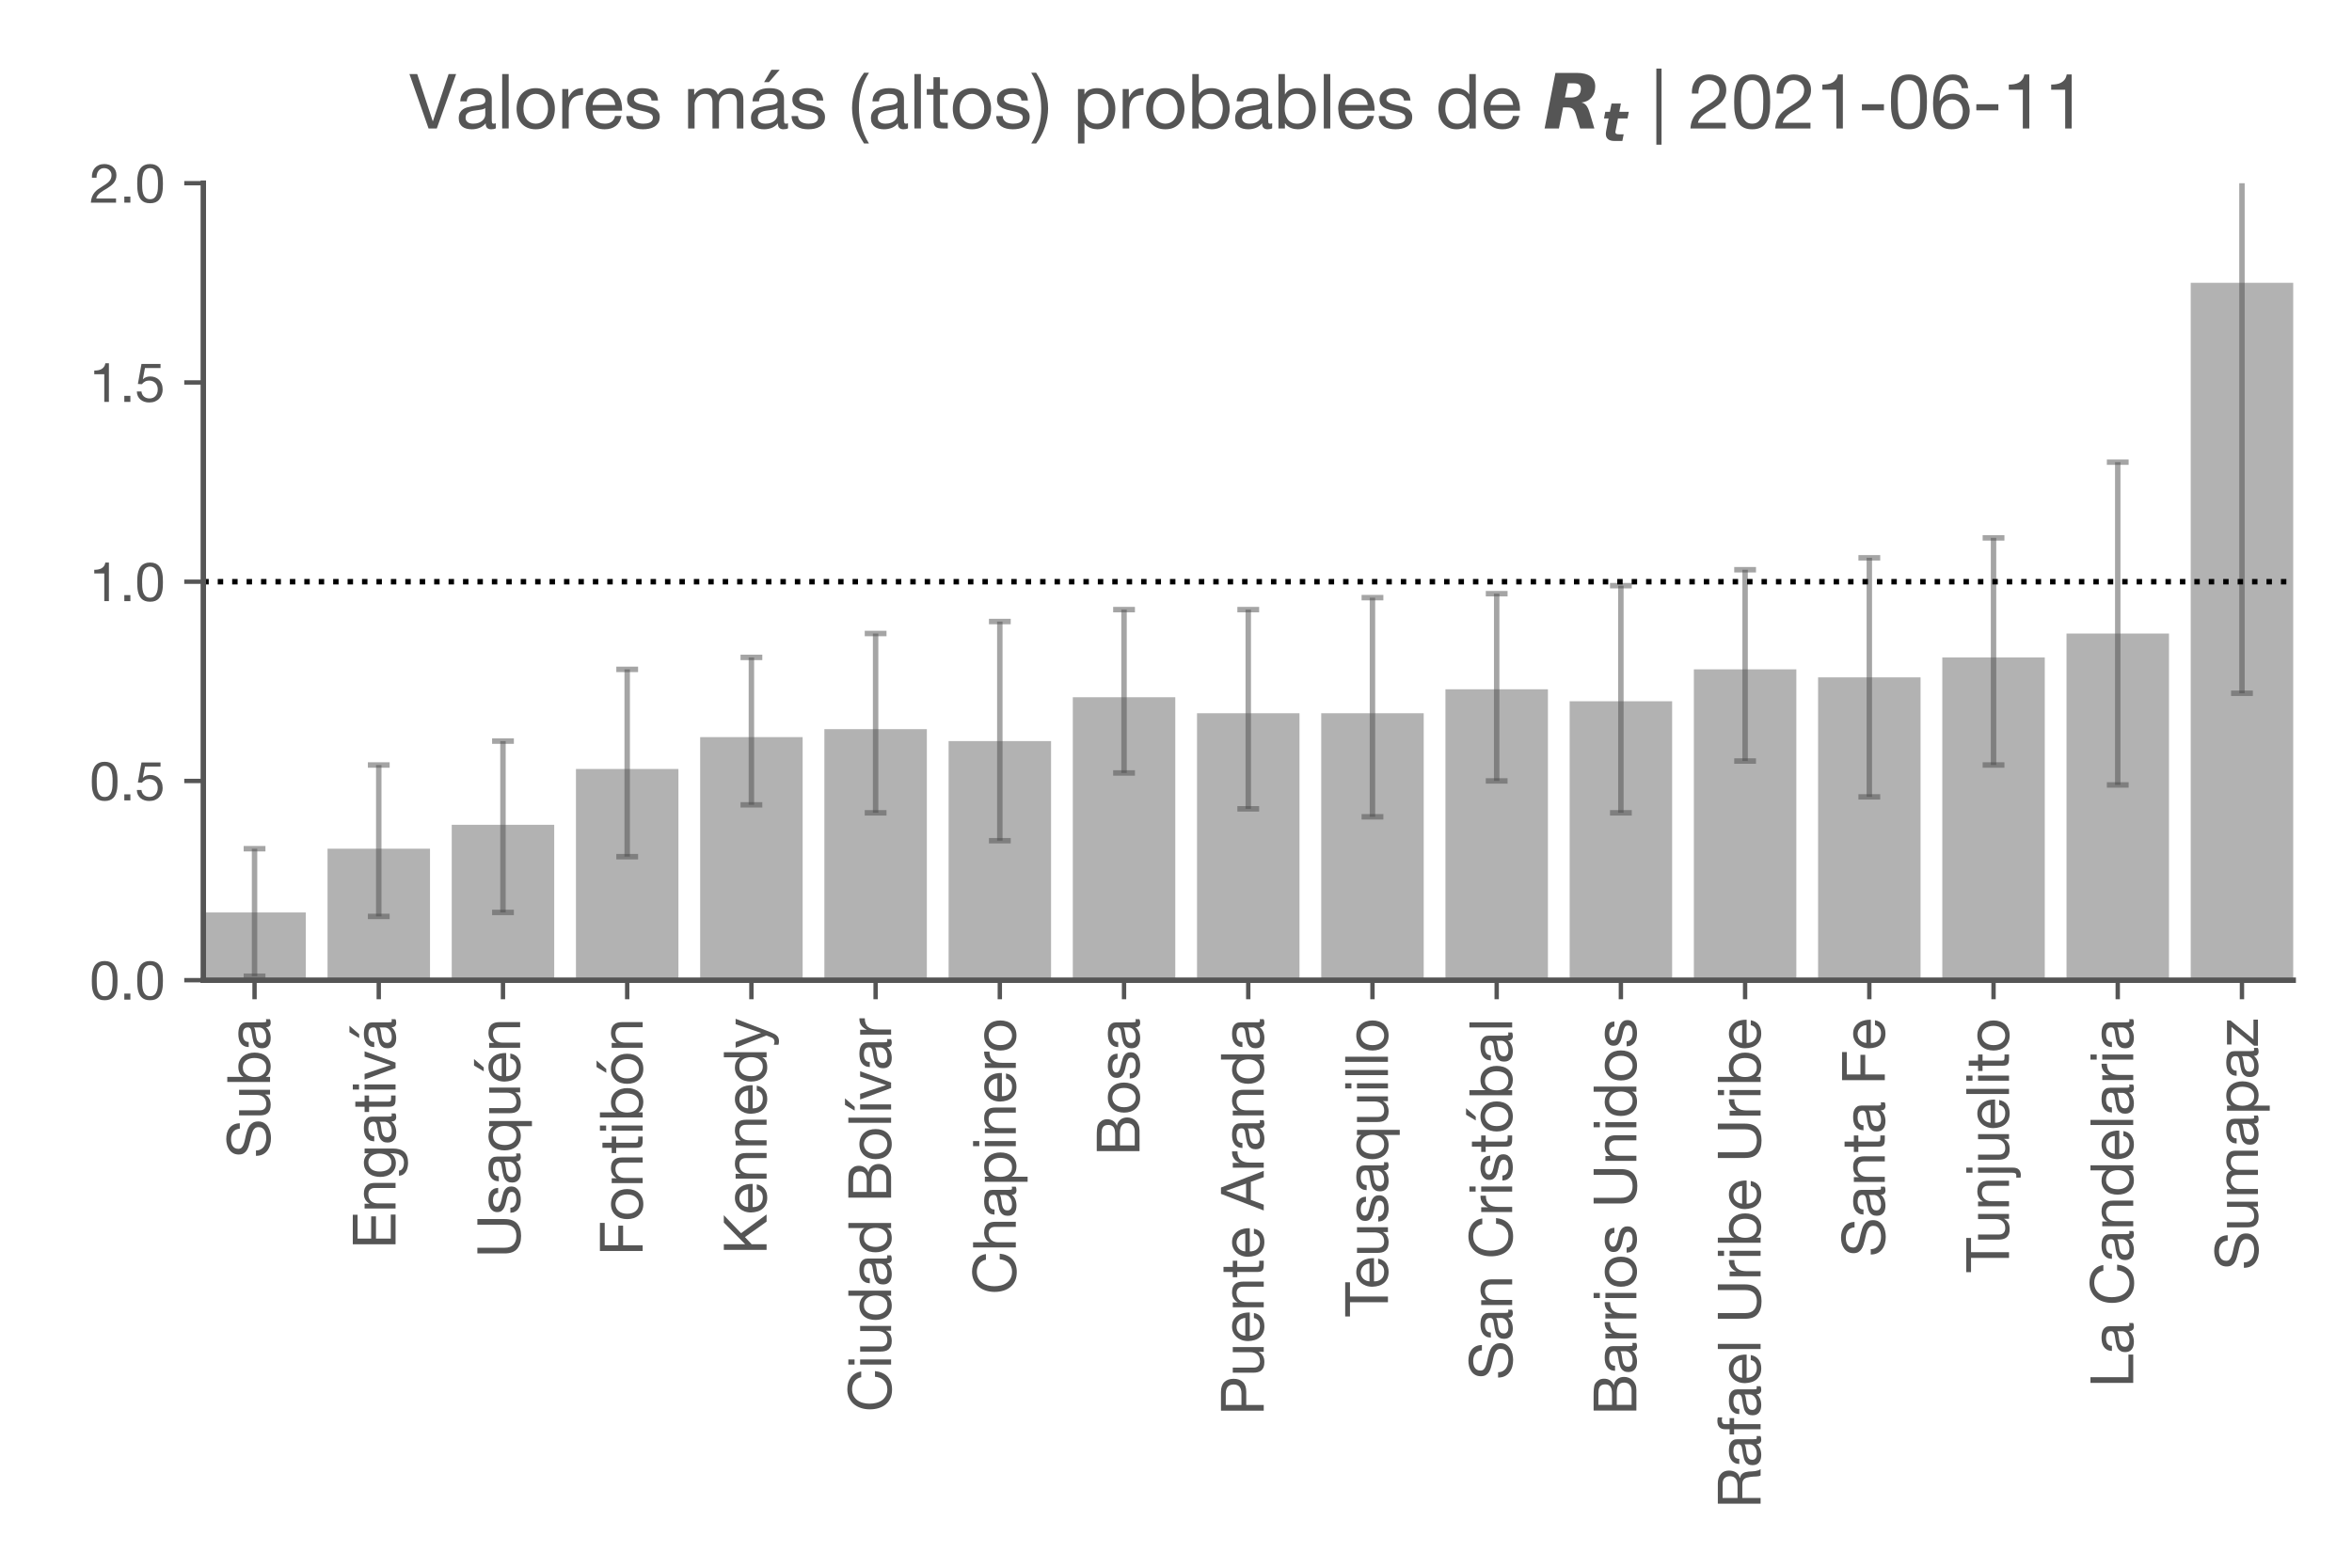 <?xml version="1.0" encoding="utf-8" standalone="no"?>
<!DOCTYPE svg PUBLIC "-//W3C//DTD SVG 1.1//EN"
  "http://www.w3.org/Graphics/SVG/1.1/DTD/svg11.dtd">
<!-- Created with matplotlib (https://matplotlib.org/) -->
<svg height="288pt" version="1.1" viewBox="0 0 432 288" width="432pt" xmlns="http://www.w3.org/2000/svg" xmlns:xlink="http://www.w3.org/1999/xlink">
 <defs>
  <style type="text/css">*{stroke-linecap:butt;stroke-linejoin:round;}</style>
 </defs>
 <g id="figure_1">
  <g id="patch_1">
   <path d="M 0 288 
L 432 288 
L 432 0 
L 0 0 
z
" style="fill:#ffffff;"/>
  </g>
  <g id="axes_1">
   <g id="patch_2">
    <path d="M 37.343 180.071 
L 421.2 180.071 
L 421.2 33.657 
L 37.343 33.657 
z
" style="fill:#ffffff;"/>
   </g>
   <g id="patch_3">
    <path clip-path="url(#p822aa13f40)" d="M 37.343 180.071 
L 56.165 180.071 
L 56.165 167.626 
L 37.343 167.626 
z
" style="fill:#b2b2b2;"/>
   </g>
   <g id="patch_4">
    <path clip-path="url(#p822aa13f40)" d="M 60.158 180.071 
L 78.98 180.071 
L 78.98 155.913 
L 60.158 155.913 
z
" style="fill:#b2b2b2;"/>
   </g>
   <g id="patch_5">
    <path clip-path="url(#p822aa13f40)" d="M 82.972 180.071 
L 101.794 180.071 
L 101.794 151.521 
L 82.972 151.521 
z
" style="fill:#b2b2b2;"/>
   </g>
   <g id="patch_6">
    <path clip-path="url(#p822aa13f40)" d="M 105.787 180.071 
L 124.609 180.071 
L 124.609 141.272 
L 105.787 141.272 
z
" style="fill:#b2b2b2;"/>
   </g>
   <g id="patch_7">
    <path clip-path="url(#p822aa13f40)" d="M 128.602 180.071 
L 147.424 180.071 
L 147.424 135.415 
L 128.602 135.415 
z
" style="fill:#b2b2b2;"/>
   </g>
   <g id="patch_8">
    <path clip-path="url(#p822aa13f40)" d="M 151.416 180.071 
L 170.238 180.071 
L 170.238 133.951 
L 151.416 133.951 
z
" style="fill:#b2b2b2;"/>
   </g>
   <g id="patch_9">
    <path clip-path="url(#p822aa13f40)" d="M 174.231 180.071 
L 193.053 180.071 
L 193.053 136.147 
L 174.231 136.147 
z
" style="fill:#b2b2b2;"/>
   </g>
   <g id="patch_10">
    <path clip-path="url(#p822aa13f40)" d="M 197.046 180.071 
L 215.868 180.071 
L 215.868 128.094 
L 197.046 128.094 
z
" style="fill:#b2b2b2;"/>
   </g>
   <g id="patch_11">
    <path clip-path="url(#p822aa13f40)" d="M 219.86 180.071 
L 238.682 180.071 
L 238.682 131.023 
L 219.86 131.023 
z
" style="fill:#b2b2b2;"/>
   </g>
   <g id="patch_12">
    <path clip-path="url(#p822aa13f40)" d="M 242.675 180.071 
L 261.497 180.071 
L 261.497 131.023 
L 242.675 131.023 
z
" style="fill:#b2b2b2;"/>
   </g>
   <g id="patch_13">
    <path clip-path="url(#p822aa13f40)" d="M 265.49 180.071 
L 284.312 180.071 
L 284.312 126.63 
L 265.49 126.63 
z
" style="fill:#b2b2b2;"/>
   </g>
   <g id="patch_14">
    <path clip-path="url(#p822aa13f40)" d="M 288.304 180.071 
L 307.127 180.071 
L 307.127 128.826 
L 288.304 128.826 
z
" style="fill:#b2b2b2;"/>
   </g>
   <g id="patch_15">
    <path clip-path="url(#p822aa13f40)" d="M 311.119 180.071 
L 329.941 180.071 
L 329.941 122.97 
L 311.119 122.97 
z
" style="fill:#b2b2b2;"/>
   </g>
   <g id="patch_16">
    <path clip-path="url(#p822aa13f40)" d="M 333.934 180.071 
L 352.756 180.071 
L 352.756 124.434 
L 333.934 124.434 
z
" style="fill:#b2b2b2;"/>
   </g>
   <g id="patch_17">
    <path clip-path="url(#p822aa13f40)" d="M 356.749 180.071 
L 375.571 180.071 
L 375.571 120.774 
L 356.749 120.774 
z
" style="fill:#b2b2b2;"/>
   </g>
   <g id="patch_18">
    <path clip-path="url(#p822aa13f40)" d="M 379.563 180.071 
L 398.385 180.071 
L 398.385 116.381 
L 379.563 116.381 
z
" style="fill:#b2b2b2;"/>
   </g>
   <g id="patch_19">
    <path clip-path="url(#p822aa13f40)" d="M 402.378 180.071 
L 421.2 180.071 
L 421.2 51.959 
L 402.378 51.959 
z
" style="fill:#b2b2b2;"/>
   </g>
   <g id="matplotlib.axis_1">
    <g id="xtick_1">
     <g id="line2d_1">
      <defs>
       <path d="M 0 0 
L 0 3.5 
" id="mfe3810db7f" style="stroke:#555555;stroke-width:0.8;"/>
      </defs>
      <g>
       <use style="fill:#555555;stroke:#555555;stroke-width:0.8;" x="46.754" xlink:href="#mfe3810db7f" y="180.071"/>
      </g>
     </g>
     <g id="text_1">
      <!-- Suba -->
      <g style="fill:#555555;" transform="translate(49.598 212.744)rotate(-90)scale(0.11 -0.11)">
       <defs>
        <path d="M 49.094 50.5 
L 58.094 50.5 
Q 57.906 56.406 55.844 60.656 
Q 53.797 64.906 50.25 67.703 
Q 46.703 70.5 42 71.797 
Q 37.297 73.094 31.797 73.094 
Q 26.906 73.094 22.25 71.844 
Q 17.594 70.594 13.938 68.047 
Q 10.297 65.5 8.094 61.547 
Q 5.906 57.594 5.906 52.203 
Q 5.906 47.297 7.844 44.047 
Q 9.797 40.797 13.047 38.75 
Q 16.297 36.703 20.391 35.453 
Q 24.5 34.203 28.75 33.25 
Q 33 32.297 37.094 31.391 
Q 41.203 30.5 44.453 29.047 
Q 47.703 27.594 49.641 25.297 
Q 51.594 23 51.594 19.297 
Q 51.594 15.406 50 12.906 
Q 48.406 10.406 45.797 8.953 
Q 43.203 7.5 39.953 6.891 
Q 36.703 6.297 33.5 6.297 
Q 29.5 6.297 25.703 7.297 
Q 21.906 8.297 19.047 10.391 
Q 16.203 12.5 14.453 15.75 
Q 12.703 19 12.703 23.5 
L 3.703 23.5 
Q 3.703 17 6.047 12.25 
Q 8.406 7.5 12.453 4.453 
Q 16.5 1.406 21.844 -0.094 
Q 27.203 -1.594 33.203 -1.594 
Q 38.094 -1.594 43.047 -0.438 
Q 48 0.703 52 3.25 
Q 56 5.797 58.547 9.844 
Q 61.094 13.906 61.094 19.594 
Q 61.094 24.906 59.141 28.406 
Q 57.203 31.906 53.953 34.203 
Q 50.703 36.5 46.594 37.844 
Q 42.5 39.203 38.25 40.203 
Q 34 41.203 29.891 42.047 
Q 25.797 42.906 22.547 44.203 
Q 19.297 45.5 17.344 47.547 
Q 15.406 49.594 15.406 52.906 
Q 15.406 56.406 16.75 58.75 
Q 18.094 61.094 20.344 62.5 
Q 22.594 63.906 25.5 64.5 
Q 28.406 65.094 31.406 65.094 
Q 38.797 65.094 43.547 61.641 
Q 48.297 58.203 49.094 50.5 
z
" id="HelveticaNeue-83"/>
        <path d="M 49.203 0 
L 49.203 51.703 
L 40.703 51.703 
L 40.703 22.5 
Q 40.703 19 39.75 16.047 
Q 38.797 13.094 36.891 10.891 
Q 35 8.703 32.141 7.5 
Q 29.297 6.297 25.406 6.297 
Q 20.5 6.297 17.703 9.094 
Q 14.906 11.906 14.906 16.703 
L 14.906 51.703 
L 6.406 51.703 
L 6.406 17.703 
Q 6.406 13.5 7.25 10.047 
Q 8.094 6.594 10.188 4.094 
Q 12.297 1.594 15.688 0.25 
Q 19.094 -1.094 24.203 -1.094 
Q 29.906 -1.094 34.094 1.156 
Q 38.297 3.406 41 8.203 
L 41.203 8.203 
L 41.203 0 
z
" id="HelveticaNeue-117"/>
        <path d="M 6.703 71.406 
L 6.703 0 
L 15.203 0 
L 15.203 6.906 
L 15.406 6.906 
Q 16.797 4.594 18.844 3.047 
Q 20.906 1.5 23.203 0.594 
Q 25.5 -0.297 27.844 -0.688 
Q 30.203 -1.094 32.094 -1.094 
Q 38 -1.094 42.453 1 
Q 46.906 3.094 49.844 6.75 
Q 52.797 10.406 54.25 15.297 
Q 55.703 20.203 55.703 25.703 
Q 55.703 31.203 54.203 36.094 
Q 52.703 41 49.75 44.75 
Q 46.797 48.5 42.344 50.703 
Q 37.906 52.906 31.906 52.906 
Q 26.5 52.906 22 50.953 
Q 17.5 49 15.406 44.703 
L 15.203 44.703 
L 15.203 71.406 
z
M 46.703 26.297 
Q 46.703 22.5 45.891 18.891 
Q 45.094 15.297 43.297 12.5 
Q 41.5 9.703 38.547 8 
Q 35.594 6.297 31.203 6.297 
Q 26.797 6.297 23.688 7.938 
Q 20.594 9.594 18.641 12.297 
Q 16.703 15 15.797 18.547 
Q 14.906 22.094 14.906 25.906 
Q 14.906 29.5 15.75 33 
Q 16.594 36.5 18.5 39.25 
Q 20.406 42 23.406 43.703 
Q 26.406 45.406 30.703 45.406 
Q 34.797 45.406 37.844 43.797 
Q 40.906 42.203 42.844 39.5 
Q 44.797 36.797 45.75 33.344 
Q 46.703 29.906 46.703 26.297 
z
" id="HelveticaNeue-98"/>
        <path d="M 52.203 0.203 
Q 50 -1.094 46.094 -1.094 
Q 42.797 -1.094 40.844 0.75 
Q 38.906 2.594 38.906 6.797 
Q 35.406 2.594 30.75 0.75 
Q 26.094 -1.094 20.703 -1.094 
Q 17.203 -1.094 14.047 -0.297 
Q 10.906 0.5 8.594 2.203 
Q 6.297 3.906 4.938 6.656 
Q 3.594 9.406 3.594 13.297 
Q 3.594 17.703 5.094 20.5 
Q 6.594 23.297 9.047 25.047 
Q 11.5 26.797 14.641 27.688 
Q 17.797 28.594 21.094 29.203 
Q 24.594 29.906 27.75 30.25 
Q 30.906 30.594 33.297 31.25 
Q 35.703 31.906 37.094 33.156 
Q 38.5 34.406 38.5 36.797 
Q 38.5 39.594 37.453 41.297 
Q 36.406 43 34.75 43.891 
Q 33.094 44.797 31.047 45.094 
Q 29 45.406 27 45.406 
Q 21.594 45.406 18 43.344 
Q 14.406 41.297 14.094 35.594 
L 5.594 35.594 
Q 5.797 40.406 7.594 43.703 
Q 9.406 47 12.406 49.047 
Q 15.406 51.094 19.25 52 
Q 23.094 52.906 27.5 52.906 
Q 31 52.906 34.453 52.406 
Q 37.906 51.906 40.703 50.344 
Q 43.5 48.797 45.203 46 
Q 46.906 43.203 46.906 38.703 
L 46.906 12.094 
Q 46.906 9.094 47.25 7.688 
Q 47.594 6.297 49.594 6.297 
Q 50.703 6.297 52.203 6.797 
z
M 38.406 26.703 
Q 36.797 25.5 34.188 24.953 
Q 31.594 24.406 28.75 24.047 
Q 25.906 23.703 23 23.25 
Q 20.094 22.797 17.797 21.797 
Q 15.5 20.797 14.047 18.938 
Q 12.594 17.094 12.594 13.906 
Q 12.594 11.797 13.438 10.344 
Q 14.297 8.906 15.641 8 
Q 17 7.094 18.797 6.688 
Q 20.594 6.297 22.594 6.297 
Q 26.797 6.297 29.797 7.438 
Q 32.797 8.594 34.688 10.344 
Q 36.594 12.094 37.5 14.141 
Q 38.406 16.203 38.406 18 
z
" id="HelveticaNeue-97"/>
       </defs>
       <use xlink:href="#HelveticaNeue-83"/>
       <use x="64.8" xlink:href="#HelveticaNeue-117"/>
       <use x="120.4" xlink:href="#HelveticaNeue-98"/>
       <use x="179.7" xlink:href="#HelveticaNeue-97"/>
      </g>
     </g>
    </g>
    <g id="xtick_2">
     <g id="line2d_2">
      <g>
       <use style="fill:#555555;stroke:#555555;stroke-width:0.8;" x="69.569" xlink:href="#mfe3810db7f" y="180.071"/>
      </g>
     </g>
     <g id="text_2">
      <!-- Engativá -->
      <g style="fill:#555555;" transform="translate(72.654 229.444)rotate(-90)scale(0.11 -0.11)">
       <defs>
        <path d="M 7.797 71.406 
L 7.797 0 
L 57.406 0 
L 57.406 8 
L 17.297 8 
L 17.297 32.703 
L 54.406 32.703 
L 54.406 40.703 
L 17.297 40.703 
L 17.297 63.406 
L 57.094 63.406 
L 57.094 71.406 
z
" id="HelveticaNeue-69"/>
        <path d="M 6.406 51.703 
L 6.406 0 
L 14.906 0 
L 14.906 29.203 
Q 14.906 32.703 15.844 35.641 
Q 16.797 38.594 18.688 40.797 
Q 20.594 43 23.438 44.203 
Q 26.297 45.406 30.203 45.406 
Q 35.094 45.406 37.891 42.594 
Q 40.703 39.797 40.703 35 
L 40.703 0 
L 49.203 0 
L 49.203 34 
Q 49.203 38.203 48.344 41.641 
Q 47.5 45.094 45.391 47.594 
Q 43.297 50.094 39.891 51.5 
Q 36.5 52.906 31.406 52.906 
Q 19.906 52.906 14.594 43.5 
L 14.406 43.5 
L 14.406 51.703 
z
" id="HelveticaNeue-110"/>
        <path d="M 51 4.406 
L 51 51.703 
L 43 51.703 
L 43 44.297 
L 42.906 44.297 
Q 40.594 48.594 36.5 50.75 
Q 32.406 52.906 27.5 52.906 
Q 20.797 52.906 16.188 50.344 
Q 11.594 47.797 8.797 43.844 
Q 6 39.906 4.797 35.047 
Q 3.594 30.203 3.594 25.594 
Q 3.594 20.297 5.047 15.547 
Q 6.5 10.797 9.391 7.25 
Q 12.297 3.703 16.594 1.594 
Q 20.906 -0.5 26.703 -0.5 
Q 31.703 -0.5 36.141 1.75 
Q 40.594 4 42.797 8.797 
L 43 8.797 
L 43 5.406 
Q 43 1.094 42.141 -2.5 
Q 41.297 -6.094 39.391 -8.641 
Q 37.5 -11.203 34.594 -12.641 
Q 31.703 -14.094 27.5 -14.094 
Q 25.406 -14.094 23.094 -13.641 
Q 20.797 -13.203 18.844 -12.203 
Q 16.906 -11.203 15.547 -9.594 
Q 14.203 -8 14.094 -5.703 
L 5.594 -5.703 
Q 5.797 -9.906 7.797 -12.797 
Q 9.797 -15.703 12.844 -17.5 
Q 15.906 -19.297 19.656 -20.094 
Q 23.406 -20.906 27 -20.906 
Q 39.406 -20.906 45.203 -14.594 
Q 51 -8.297 51 4.406 
z
M 27.203 6.906 
Q 23 6.906 20.203 8.656 
Q 17.406 10.406 15.703 13.25 
Q 14 16.094 13.297 19.594 
Q 12.594 23.094 12.594 26.594 
Q 12.594 30.297 13.438 33.688 
Q 14.297 37.094 16.141 39.688 
Q 18 42.297 20.891 43.844 
Q 23.797 45.406 27.906 45.406 
Q 31.906 45.406 34.703 43.797 
Q 37.5 42.203 39.25 39.547 
Q 41 36.906 41.797 33.594 
Q 42.594 30.297 42.594 26.906 
Q 42.594 23.297 41.75 19.688 
Q 40.906 16.094 39.094 13.25 
Q 37.297 10.406 34.344 8.656 
Q 31.406 6.906 27.203 6.906 
z
" id="HelveticaNeue-103"/>
        <path d="M 18.203 51.703 
L 18.203 67.203 
L 9.703 67.203 
L 9.703 51.703 
L 0.906 51.703 
L 0.906 44.203 
L 9.703 44.203 
L 9.703 11.297 
Q 9.703 7.703 10.391 5.5 
Q 11.094 3.297 12.547 2.094 
Q 14 0.906 16.344 0.453 
Q 18.703 0 22 0 
L 28.5 0 
L 28.5 7.5 
L 24.594 7.5 
Q 22.594 7.5 21.344 7.641 
Q 20.094 7.797 19.391 8.297 
Q 18.703 8.797 18.453 9.688 
Q 18.203 10.594 18.203 12.094 
L 18.203 44.203 
L 28.5 44.203 
L 28.5 51.703 
z
" id="HelveticaNeue-116"/>
        <path d="M 15.406 61 
L 15.406 71.406 
L 6.906 71.406 
L 6.906 61 
z
M 6.906 51.703 
L 6.906 0 
L 15.406 0 
L 15.406 51.703 
z
" id="HelveticaNeue-105"/>
        <path d="M 29.703 0 
L 48.594 51.703 
L 39.703 51.703 
L 25.594 8.594 
L 25.406 8.594 
L 10.906 51.703 
L 1.406 51.703 
L 20.594 0 
z
" id="HelveticaNeue-118"/>
        <path d="M 52.203 0.203 
Q 50 -1.094 46.094 -1.094 
Q 42.797 -1.094 40.844 0.75 
Q 38.906 2.594 38.906 6.797 
Q 35.406 2.594 30.75 0.75 
Q 26.094 -1.094 20.703 -1.094 
Q 17.203 -1.094 14.047 -0.297 
Q 10.906 0.5 8.594 2.203 
Q 6.297 3.906 4.938 6.656 
Q 3.594 9.406 3.594 13.297 
Q 3.594 17.703 5.094 20.5 
Q 6.594 23.297 9.047 25.047 
Q 11.5 26.797 14.641 27.688 
Q 17.797 28.594 21.094 29.203 
Q 24.594 29.906 27.75 30.25 
Q 30.906 30.594 33.297 31.25 
Q 35.703 31.906 37.094 33.156 
Q 38.5 34.406 38.5 36.797 
Q 38.5 39.594 37.453 41.297 
Q 36.406 43 34.75 43.891 
Q 33.094 44.797 31.047 45.094 
Q 29 45.406 27 45.406 
Q 21.594 45.406 18 43.344 
Q 14.406 41.297 14.094 35.594 
L 5.594 35.594 
Q 5.797 40.406 7.594 43.703 
Q 9.406 47 12.406 49.047 
Q 15.406 51.094 19.25 52 
Q 23.094 52.906 27.5 52.906 
Q 31 52.906 34.453 52.406 
Q 37.906 51.906 40.703 50.344 
Q 43.5 48.797 45.203 46 
Q 46.906 43.203 46.906 38.703 
L 46.906 12.094 
Q 46.906 9.094 47.25 7.688 
Q 47.594 6.297 49.594 6.297 
Q 50.703 6.297 52.203 6.797 
z
M 38.406 26.703 
Q 36.797 25.5 34.188 24.953 
Q 31.594 24.406 28.75 24.047 
Q 25.906 23.703 23 23.25 
Q 20.094 22.797 17.797 21.797 
Q 15.5 20.797 14.047 18.938 
Q 12.594 17.094 12.594 13.906 
Q 12.594 11.797 13.438 10.344 
Q 14.297 8.906 15.641 8 
Q 17 7.094 18.797 6.688 
Q 20.594 6.297 22.594 6.297 
Q 26.797 6.297 29.797 7.438 
Q 32.797 8.594 34.688 10.344 
Q 36.594 12.094 37.5 14.141 
Q 38.406 16.203 38.406 18 
z
M 41.297 77 
L 27.203 60.797 
L 20.797 60.797 
L 30.406 77 
z
" id="HelveticaNeue-225"/>
       </defs>
       <use xlink:href="#HelveticaNeue-69"/>
       <use x="61.1" xlink:href="#HelveticaNeue-110"/>
       <use x="116.7" xlink:href="#HelveticaNeue-103"/>
       <use x="174.1" xlink:href="#HelveticaNeue-97"/>
       <use x="227.8" xlink:href="#HelveticaNeue-116"/>
       <use x="259.3" xlink:href="#HelveticaNeue-105"/>
       <use x="281.5" xlink:href="#HelveticaNeue-118"/>
       <use x="331.5" xlink:href="#HelveticaNeue-225"/>
      </g>
     </g>
    </g>
    <g id="xtick_3">
     <g id="line2d_3">
      <g>
       <use style="fill:#555555;stroke:#555555;stroke-width:0.8;" x="92.383" xlink:href="#mfe3810db7f" y="180.071"/>
      </g>
     </g>
     <g id="text_3">
      <!-- Usaquén -->
      <g style="fill:#555555;" transform="translate(95.535 231.082)rotate(-90)scale(0.11 -0.11)">
       <defs>
        <path d="M 64.797 25.797 
L 64.797 71.406 
L 55.297 71.406 
L 55.297 25.797 
Q 55.297 16.203 50.547 11.25 
Q 45.797 6.297 36.703 6.297 
Q 27.094 6.297 22 11.25 
Q 16.906 16.203 16.906 25.797 
L 16.906 71.406 
L 7.406 71.406 
L 7.406 25.797 
Q 7.406 11.5 15.156 4.953 
Q 22.906 -1.594 36.703 -1.594 
Q 50.203 -1.594 57.5 5.25 
Q 64.797 12.094 64.797 25.797 
z
" id="HelveticaNeue-85"/>
        <path d="M 11.594 16.297 
L 3.094 16.297 
Q 3.297 11.5 5.094 8.141 
Q 6.906 4.797 9.906 2.75 
Q 12.906 0.703 16.797 -0.188 
Q 20.703 -1.094 25 -1.094 
Q 28.906 -1.094 32.844 -0.344 
Q 36.797 0.406 39.938 2.297 
Q 43.094 4.203 45.047 7.297 
Q 47 10.406 47 15.094 
Q 47 18.797 45.547 21.297 
Q 44.094 23.797 41.75 25.438 
Q 39.406 27.094 36.344 28.094 
Q 33.297 29.094 30.094 29.797 
Q 27.094 30.5 24.094 31.141 
Q 21.094 31.797 18.688 32.75 
Q 16.297 33.703 14.75 35.141 
Q 13.203 36.594 13.203 38.797 
Q 13.203 40.797 14.203 42.047 
Q 15.203 43.297 16.797 44.047 
Q 18.406 44.797 20.344 45.094 
Q 22.297 45.406 24.203 45.406 
Q 26.297 45.406 28.344 44.953 
Q 30.406 44.5 32.094 43.5 
Q 33.797 42.5 34.891 40.844 
Q 36 39.203 36.203 36.703 
L 44.703 36.703 
Q 44.406 41.406 42.703 44.547 
Q 41 47.703 38.141 49.547 
Q 35.297 51.406 31.594 52.156 
Q 27.906 52.906 23.5 52.906 
Q 20.094 52.906 16.641 52.047 
Q 13.203 51.203 10.453 49.453 
Q 7.703 47.703 5.953 44.891 
Q 4.203 42.094 4.203 38.203 
Q 4.203 33.203 6.703 30.391 
Q 9.203 27.594 12.953 26.047 
Q 16.703 24.5 21.094 23.641 
Q 25.5 22.797 29.25 21.75 
Q 33 20.703 35.5 19 
Q 38 17.297 38 14 
Q 38 11.594 36.797 10.047 
Q 35.594 8.5 33.75 7.703 
Q 31.906 6.906 29.703 6.594 
Q 27.5 6.297 25.5 6.297 
Q 22.906 6.297 20.453 6.797 
Q 18 7.297 16.047 8.438 
Q 14.094 9.594 12.891 11.547 
Q 11.703 13.5 11.594 16.297 
z
" id="HelveticaNeue-115"/>
        <path d="M 12.594 25.406 
Q 12.594 29.203 13.391 32.797 
Q 14.203 36.406 16 39.203 
Q 17.797 42 20.797 43.703 
Q 23.797 45.406 28.094 45.406 
Q 32.5 45.406 35.594 43.75 
Q 38.703 42.094 40.641 39.391 
Q 42.594 36.703 43.5 33.141 
Q 44.406 29.594 44.406 25.797 
Q 44.406 22.203 43.547 18.703 
Q 42.703 15.203 40.797 12.453 
Q 38.906 9.703 35.906 8 
Q 32.906 6.297 28.594 6.297 
Q 24.5 6.297 21.453 7.891 
Q 18.406 9.5 16.453 12.203 
Q 14.5 14.906 13.547 18.344 
Q 12.594 21.797 12.594 25.406 
z
M 52.594 -19.703 
L 52.594 51.703 
L 44.094 51.703 
L 44.094 44.797 
L 43.906 44.797 
Q 42.5 47.094 40.453 48.641 
Q 38.406 50.203 36.094 51.141 
Q 33.797 52.094 31.5 52.5 
Q 29.203 52.906 27.203 52.906 
Q 21.297 52.906 16.844 50.75 
Q 12.406 48.594 9.453 44.938 
Q 6.5 41.297 5.047 36.391 
Q 3.594 31.5 3.594 26 
Q 3.594 20.5 5.094 15.594 
Q 6.594 10.703 9.547 7 
Q 12.5 3.297 16.953 1.094 
Q 21.406 -1.094 27.406 -1.094 
Q 32.797 -1.094 37.297 0.797 
Q 41.797 2.703 43.906 7 
L 44.094 7 
L 44.094 -19.703 
z
" id="HelveticaNeue-113"/>
        <path d="M 42.297 30.797 
L 12.594 30.797 
Q 12.797 33.797 13.891 36.438 
Q 15 39.094 16.891 41.094 
Q 18.797 43.094 21.438 44.25 
Q 24.094 45.406 27.406 45.406 
Q 30.594 45.406 33.25 44.25 
Q 35.906 43.094 37.844 41.141 
Q 39.797 39.203 40.938 36.5 
Q 42.094 33.797 42.297 30.797 
z
M 50.5 16.406 
L 42.094 16.406 
Q 41 11.297 37.547 8.797 
Q 34.094 6.297 28.703 6.297 
Q 24.5 6.297 21.391 7.688 
Q 18.297 9.094 16.297 11.438 
Q 14.297 13.797 13.391 16.844 
Q 12.5 19.906 12.594 23.297 
L 51.297 23.297 
Q 51.5 28 50.453 33.203 
Q 49.406 38.406 46.656 42.797 
Q 43.906 47.203 39.344 50.047 
Q 34.797 52.906 27.906 52.906 
Q 22.594 52.906 18.141 50.906 
Q 13.703 48.906 10.453 45.297 
Q 7.203 41.703 5.391 36.797 
Q 3.594 31.906 3.594 26 
Q 3.797 20.094 5.344 15.094 
Q 6.906 10.094 10 6.5 
Q 13.094 2.906 17.641 0.906 
Q 22.203 -1.094 28.406 -1.094 
Q 37.203 -1.094 43 3.297 
Q 48.797 7.703 50.5 16.406 
z
M 41.297 77 
L 27.203 60.797 
L 20.797 60.797 
L 30.406 77 
z
" id="HelveticaNeue-233"/>
       </defs>
       <use xlink:href="#HelveticaNeue-85"/>
       <use x="72.2" xlink:href="#HelveticaNeue-115"/>
       <use x="122.2" xlink:href="#HelveticaNeue-97"/>
       <use x="175.9" xlink:href="#HelveticaNeue-113"/>
       <use x="235.2" xlink:href="#HelveticaNeue-117"/>
       <use x="290.8" xlink:href="#HelveticaNeue-233"/>
       <use x="344.5" xlink:href="#HelveticaNeue-110"/>
      </g>
     </g>
    </g>
    <g id="xtick_4">
     <g id="line2d_4">
      <g>
       <use style="fill:#555555;stroke:#555555;stroke-width:0.8;" x="115.198" xlink:href="#mfe3810db7f" y="180.071"/>
      </g>
     </g>
     <g id="text_4">
      <!-- Fontibón -->
      <g style="fill:#555555;" transform="translate(118.042 230.676)rotate(-90)scale(0.11 -0.11)">
       <defs>
        <path d="M 7.797 71.406 
L 7.797 0 
L 17.297 0 
L 17.297 32.703 
L 50.094 32.703 
L 50.094 40.703 
L 17.297 40.703 
L 17.297 63.406 
L 54.703 63.406 
L 54.703 71.406 
z
" id="HelveticaNeue-70"/>
        <path d="M 12.594 25.797 
Q 12.594 30.5 13.844 34.141 
Q 15.094 37.797 17.297 40.297 
Q 19.5 42.797 22.453 44.094 
Q 25.406 45.406 28.703 45.406 
Q 32 45.406 34.953 44.094 
Q 37.906 42.797 40.094 40.297 
Q 42.297 37.797 43.547 34.141 
Q 44.797 30.5 44.797 25.797 
Q 44.797 21.094 43.547 17.438 
Q 42.297 13.797 40.094 11.344 
Q 37.906 8.906 34.953 7.594 
Q 32 6.297 28.703 6.297 
Q 25.406 6.297 22.453 7.594 
Q 19.5 8.906 17.297 11.344 
Q 15.094 13.797 13.844 17.438 
Q 12.594 21.094 12.594 25.797 
z
M 3.594 25.797 
Q 3.594 20.094 5.188 15.188 
Q 6.797 10.297 10 6.641 
Q 13.203 3 17.891 0.953 
Q 22.594 -1.094 28.703 -1.094 
Q 34.906 -1.094 39.547 0.953 
Q 44.203 3 47.391 6.641 
Q 50.594 10.297 52.188 15.188 
Q 53.797 20.094 53.797 25.797 
Q 53.797 31.5 52.188 36.453 
Q 50.594 41.406 47.391 45.047 
Q 44.203 48.703 39.547 50.797 
Q 34.906 52.906 28.703 52.906 
Q 22.594 52.906 17.891 50.797 
Q 13.203 48.703 10 45.047 
Q 6.797 41.406 5.188 36.453 
Q 3.594 31.5 3.594 25.797 
z
" id="HelveticaNeue-111"/>
        <path d="M 12.594 25.797 
Q 12.594 30.5 13.844 34.141 
Q 15.094 37.797 17.297 40.297 
Q 19.5 42.797 22.453 44.094 
Q 25.406 45.406 28.703 45.406 
Q 32 45.406 34.953 44.094 
Q 37.906 42.797 40.094 40.297 
Q 42.297 37.797 43.547 34.141 
Q 44.797 30.5 44.797 25.797 
Q 44.797 21.094 43.547 17.438 
Q 42.297 13.797 40.094 11.344 
Q 37.906 8.906 34.953 7.594 
Q 32 6.297 28.703 6.297 
Q 25.406 6.297 22.453 7.594 
Q 19.5 8.906 17.297 11.344 
Q 15.094 13.797 13.844 17.438 
Q 12.594 21.094 12.594 25.797 
z
M 3.594 25.797 
Q 3.594 20.094 5.188 15.188 
Q 6.797 10.297 10 6.641 
Q 13.203 3 17.891 0.953 
Q 22.594 -1.094 28.703 -1.094 
Q 34.906 -1.094 39.547 0.953 
Q 44.203 3 47.391 6.641 
Q 50.594 10.297 52.188 15.188 
Q 53.797 20.094 53.797 25.797 
Q 53.797 31.5 52.188 36.453 
Q 50.594 41.406 47.391 45.047 
Q 44.203 48.703 39.547 50.797 
Q 34.906 52.906 28.703 52.906 
Q 22.594 52.906 17.891 50.797 
Q 13.203 48.703 10 45.047 
Q 6.797 41.406 5.188 36.453 
Q 3.594 31.5 3.594 25.797 
z
M 42.5 77 
L 28.406 60.797 
L 22 60.797 
L 31.594 77 
z
" id="HelveticaNeue-243"/>
       </defs>
       <use xlink:href="#HelveticaNeue-70"/>
       <use x="57.4" xlink:href="#HelveticaNeue-111"/>
       <use x="114.8" xlink:href="#HelveticaNeue-110"/>
       <use x="170.4" xlink:href="#HelveticaNeue-116"/>
       <use x="201.9" xlink:href="#HelveticaNeue-105"/>
       <use x="224.1" xlink:href="#HelveticaNeue-98"/>
       <use x="283.4" xlink:href="#HelveticaNeue-243"/>
       <use x="340.8" xlink:href="#HelveticaNeue-110"/>
      </g>
     </g>
    </g>
    <g id="xtick_5">
     <g id="line2d_5">
      <g>
       <use style="fill:#555555;stroke:#555555;stroke-width:0.8;" x="138.013" xlink:href="#mfe3810db7f" y="180.071"/>
      </g>
     </g>
     <g id="text_5">
      <!-- Kennedy -->
      <g style="fill:#555555;" transform="translate(140.801 230.477)rotate(-90)scale(0.11 -0.11)">
       <defs>
        <path d="M 7.797 71.406 
L 7.797 0 
L 17.297 0 
L 17.297 25 
L 29.203 36.094 
L 55 0 
L 67 0 
L 35.703 42.594 
L 65.797 71.406 
L 53.5 71.406 
L 17.297 35.797 
L 17.297 71.406 
z
" id="HelveticaNeue-75"/>
        <path d="M 42.297 30.797 
L 12.594 30.797 
Q 12.797 33.797 13.891 36.438 
Q 15 39.094 16.891 41.094 
Q 18.797 43.094 21.438 44.25 
Q 24.094 45.406 27.406 45.406 
Q 30.594 45.406 33.25 44.25 
Q 35.906 43.094 37.844 41.141 
Q 39.797 39.203 40.938 36.5 
Q 42.094 33.797 42.297 30.797 
z
M 50.5 16.406 
L 42.094 16.406 
Q 41 11.297 37.547 8.797 
Q 34.094 6.297 28.703 6.297 
Q 24.5 6.297 21.391 7.688 
Q 18.297 9.094 16.297 11.438 
Q 14.297 13.797 13.391 16.844 
Q 12.5 19.906 12.594 23.297 
L 51.297 23.297 
Q 51.5 28 50.453 33.203 
Q 49.406 38.406 46.656 42.797 
Q 43.906 47.203 39.344 50.047 
Q 34.797 52.906 27.906 52.906 
Q 22.594 52.906 18.141 50.906 
Q 13.703 48.906 10.453 45.297 
Q 7.203 41.703 5.391 36.797 
Q 3.594 31.906 3.594 26 
Q 3.797 20.094 5.344 15.094 
Q 6.906 10.094 10 6.5 
Q 13.094 2.906 17.641 0.906 
Q 22.203 -1.094 28.406 -1.094 
Q 37.203 -1.094 43 3.297 
Q 48.797 7.703 50.5 16.406 
z
" id="HelveticaNeue-101"/>
        <path d="M 12.594 25.406 
Q 12.594 29.203 13.391 32.797 
Q 14.203 36.406 16 39.203 
Q 17.797 42 20.797 43.703 
Q 23.797 45.406 28.094 45.406 
Q 32.5 45.406 35.594 43.75 
Q 38.703 42.094 40.641 39.391 
Q 42.594 36.703 43.5 33.141 
Q 44.406 29.594 44.406 25.797 
Q 44.406 22.203 43.547 18.703 
Q 42.703 15.203 40.797 12.453 
Q 38.906 9.703 35.906 8 
Q 32.906 6.297 28.594 6.297 
Q 24.5 6.297 21.453 7.891 
Q 18.406 9.5 16.453 12.203 
Q 14.5 14.906 13.547 18.344 
Q 12.594 21.797 12.594 25.406 
z
M 52.594 0 
L 52.594 71.406 
L 44.094 71.406 
L 44.094 44.797 
L 43.906 44.797 
Q 42.5 47.094 40.453 48.641 
Q 38.406 50.203 36.094 51.141 
Q 33.797 52.094 31.5 52.5 
Q 29.203 52.906 27.203 52.906 
Q 21.297 52.906 16.844 50.75 
Q 12.406 48.594 9.453 44.938 
Q 6.5 41.297 5.047 36.391 
Q 3.594 31.5 3.594 26 
Q 3.594 20.5 5.094 15.594 
Q 6.594 10.703 9.547 7 
Q 12.5 3.297 16.953 1.094 
Q 21.406 -1.094 27.406 -1.094 
Q 32.797 -1.094 37.297 0.797 
Q 41.797 2.703 43.906 7 
L 44.094 7 
L 44.094 0 
z
" id="HelveticaNeue-100"/>
        <path d="M 26.703 -6.906 
Q 25.203 -10.703 23.75 -13.297 
Q 22.297 -15.906 20.547 -17.547 
Q 18.797 -19.203 16.641 -19.953 
Q 14.5 -20.703 11.703 -20.703 
Q 10.203 -20.703 8.703 -20.5 
Q 7.203 -20.297 5.797 -19.797 
L 5.797 -12 
Q 6.906 -12.5 8.344 -12.844 
Q 9.797 -13.203 10.797 -13.203 
Q 13.406 -13.203 15.156 -11.953 
Q 16.906 -10.703 17.797 -8.406 
L 21.297 0.297 
L 0.797 51.703 
L 10.406 51.703 
L 25.5 9.406 
L 25.703 9.406 
L 40.203 51.703 
L 49.203 51.703 
z
" id="HelveticaNeue-121"/>
       </defs>
       <use xlink:href="#HelveticaNeue-75"/>
       <use x="66.7" xlink:href="#HelveticaNeue-101"/>
       <use x="120.4" xlink:href="#HelveticaNeue-110"/>
       <use x="176" xlink:href="#HelveticaNeue-110"/>
       <use x="231.6" xlink:href="#HelveticaNeue-101"/>
       <use x="285.3" xlink:href="#HelveticaNeue-100"/>
       <use x="344.6" xlink:href="#HelveticaNeue-121"/>
      </g>
     </g>
    </g>
    <g id="xtick_6">
     <g id="line2d_6">
      <g>
       <use style="fill:#555555;stroke:#555555;stroke-width:0.8;" x="160.827" xlink:href="#mfe3810db7f" y="180.071"/>
      </g>
     </g>
     <g id="text_6">
      <!-- Ciudad Bolívar -->
      <g style="fill:#555555;" transform="translate(163.671 259.386)rotate(-90)scale(0.11 -0.11)">
       <defs>
        <path d="M 58 49.906 
L 67.5 49.906 
Q 66.703 55.594 64.094 59.938 
Q 61.5 64.297 57.594 67.188 
Q 53.703 70.094 48.703 71.594 
Q 43.703 73.094 38.094 73.094 
Q 29.906 73.094 23.547 70.141 
Q 17.203 67.203 12.953 62.094 
Q 8.703 57 6.5 50.141 
Q 4.297 43.297 4.297 35.5 
Q 4.297 27.703 6.344 20.891 
Q 8.406 14.094 12.5 9.094 
Q 16.594 4.094 22.797 1.25 
Q 29 -1.594 37.297 -1.594 
Q 51 -1.594 58.891 5.906 
Q 66.797 13.406 68.203 26.906 
L 58.703 26.906 
Q 58.406 22.5 56.906 18.703 
Q 55.406 14.906 52.75 12.156 
Q 50.094 9.406 46.438 7.844 
Q 42.797 6.297 38.094 6.297 
Q 31.703 6.297 27.094 8.688 
Q 22.5 11.094 19.547 15.141 
Q 16.594 19.203 15.188 24.641 
Q 13.797 30.094 13.797 36.203 
Q 13.797 41.797 15.188 47 
Q 16.594 52.203 19.547 56.25 
Q 22.5 60.297 27.047 62.688 
Q 31.594 65.094 38 65.094 
Q 45.5 65.094 50.953 61.297 
Q 56.406 57.5 58 49.906 
z
" id="HelveticaNeue-67"/>
        <path id="HelveticaNeue-32"/>
        <path d="M 17.297 40.703 
L 17.297 63.406 
L 36.297 63.406 
Q 39.406 63.406 42.156 63.047 
Q 44.906 62.703 47 61.5 
Q 49.094 60.297 50.297 58.094 
Q 51.5 55.906 51.5 52.094 
Q 51.5 46.406 47.953 43.547 
Q 44.406 40.703 36.297 40.703 
z
M 7.797 71.406 
L 7.797 0 
L 42.297 0 
Q 47.594 0 51.641 1.75 
Q 55.703 3.5 58.453 6.344 
Q 61.203 9.203 62.594 12.891 
Q 64 16.594 64 20.5 
Q 64 27.094 60.5 31.688 
Q 57 36.297 50.406 37.703 
L 50.406 37.906 
Q 55.5 39.906 58.25 44.047 
Q 61 48.203 61 53.906 
Q 61 59.297 58.547 63 
Q 56.094 66.703 52.594 68.797 
Q 51 69.797 48.75 70.297 
Q 46.5 70.797 43.891 71.047 
Q 41.297 71.297 38.641 71.344 
Q 36 71.406 33.703 71.406 
z
M 17.297 8 
L 17.297 32.703 
L 39 32.703 
Q 42 32.703 44.797 32.141 
Q 47.594 31.594 49.75 30.25 
Q 51.906 28.906 53.203 26.594 
Q 54.5 24.297 54.5 20.797 
Q 54.5 14.797 50.953 11.391 
Q 47.406 8 41.094 8 
z
" id="HelveticaNeue-66"/>
        <path d="M 6.906 71.406 
L 6.906 0 
L 15.406 0 
L 15.406 71.406 
z
" id="HelveticaNeue-108"/>
        <path d="M 6.906 0 
L 15.406 0 
L 15.406 51.703 
L 6.906 51.703 
z
M 25.5 77 
L 11.406 60.797 
L 5 60.797 
L 14.594 77 
z
" id="HelveticaNeue-237"/>
        <path d="M 6.094 51.703 
L 6.094 0 
L 14.594 0 
L 14.594 23 
Q 14.594 28 15.594 31.844 
Q 16.594 35.703 18.797 38.391 
Q 21 41.094 24.594 42.5 
Q 28.203 43.906 33.297 43.906 
L 33.297 52.906 
Q 26.406 53.094 21.906 50.094 
Q 17.406 47.094 14.297 40.797 
L 14.094 40.797 
L 14.094 51.703 
z
" id="HelveticaNeue-114"/>
       </defs>
       <use xlink:href="#HelveticaNeue-67"/>
       <use x="72.2" xlink:href="#HelveticaNeue-105"/>
       <use x="94.4" xlink:href="#HelveticaNeue-117"/>
       <use x="150" xlink:href="#HelveticaNeue-100"/>
       <use x="209.3" xlink:href="#HelveticaNeue-97"/>
       <use x="263" xlink:href="#HelveticaNeue-100"/>
       <use x="322.3" xlink:href="#HelveticaNeue-32"/>
       <use x="350.1" xlink:href="#HelveticaNeue-66"/>
       <use x="418.6" xlink:href="#HelveticaNeue-111"/>
       <use x="476" xlink:href="#HelveticaNeue-108"/>
       <use x="498.2" xlink:href="#HelveticaNeue-237"/>
       <use x="520.4" xlink:href="#HelveticaNeue-118"/>
       <use x="570.4" xlink:href="#HelveticaNeue-97"/>
       <use x="624.1" xlink:href="#HelveticaNeue-114"/>
      </g>
     </g>
    </g>
    <g id="xtick_7">
     <g id="line2d_7">
      <g>
       <use style="fill:#555555;stroke:#555555;stroke-width:0.8;" x="183.642" xlink:href="#mfe3810db7f" y="180.071"/>
      </g>
     </g>
     <g id="text_7">
      <!-- Chapinero -->
      <g style="fill:#555555;" transform="translate(186.579 237.809)rotate(-90)scale(0.11 -0.11)">
       <defs>
        <path d="M 6.406 71.406 
L 6.406 0 
L 14.906 0 
L 14.906 29.203 
Q 14.906 32.703 15.844 35.641 
Q 16.797 38.594 18.688 40.797 
Q 20.594 43 23.438 44.203 
Q 26.297 45.406 30.203 45.406 
Q 35.094 45.406 37.891 42.594 
Q 40.703 39.797 40.703 35 
L 40.703 0 
L 49.203 0 
L 49.203 34 
Q 49.203 38.203 48.344 41.641 
Q 47.5 45.094 45.391 47.594 
Q 43.297 50.094 39.891 51.5 
Q 36.5 52.906 31.406 52.906 
Q 29.094 52.906 26.641 52.406 
Q 24.203 51.906 21.953 50.844 
Q 19.703 49.797 17.891 48.141 
Q 16.094 46.5 15.094 44.094 
L 14.906 44.094 
L 14.906 71.406 
z
" id="HelveticaNeue-104"/>
        <path d="M 6.703 51.703 
L 6.703 -19.703 
L 15.203 -19.703 
L 15.203 6.906 
L 15.406 6.906 
Q 16.797 4.594 18.844 3.047 
Q 20.906 1.5 23.203 0.594 
Q 25.5 -0.297 27.844 -0.688 
Q 30.203 -1.094 32.094 -1.094 
Q 38 -1.094 42.453 1 
Q 46.906 3.094 49.844 6.75 
Q 52.797 10.406 54.25 15.297 
Q 55.703 20.203 55.703 25.703 
Q 55.703 31.203 54.203 36.094 
Q 52.703 41 49.75 44.75 
Q 46.797 48.5 42.344 50.703 
Q 37.906 52.906 31.906 52.906 
Q 26.5 52.906 22 50.953 
Q 17.5 49 15.406 44.703 
L 15.203 44.703 
L 15.203 51.703 
z
M 46.703 26.297 
Q 46.703 22.5 45.891 18.891 
Q 45.094 15.297 43.297 12.5 
Q 41.5 9.703 38.547 8 
Q 35.594 6.297 31.203 6.297 
Q 26.797 6.297 23.688 7.938 
Q 20.594 9.594 18.641 12.297 
Q 16.703 15 15.797 18.547 
Q 14.906 22.094 14.906 25.906 
Q 14.906 29.5 15.75 33 
Q 16.594 36.5 18.5 39.25 
Q 20.406 42 23.406 43.703 
Q 26.406 45.406 30.703 45.406 
Q 34.797 45.406 37.844 43.797 
Q 40.906 42.203 42.844 39.5 
Q 44.797 36.797 45.75 33.344 
Q 46.703 29.906 46.703 26.297 
z
" id="HelveticaNeue-112"/>
       </defs>
       <use xlink:href="#HelveticaNeue-67"/>
       <use x="72.2" xlink:href="#HelveticaNeue-104"/>
       <use x="127.8" xlink:href="#HelveticaNeue-97"/>
       <use x="181.5" xlink:href="#HelveticaNeue-112"/>
       <use x="240.8" xlink:href="#HelveticaNeue-105"/>
       <use x="263" xlink:href="#HelveticaNeue-110"/>
       <use x="318.6" xlink:href="#HelveticaNeue-101"/>
       <use x="372.3" xlink:href="#HelveticaNeue-114"/>
       <use x="403.85" xlink:href="#HelveticaNeue-111"/>
      </g>
     </g>
    </g>
    <g id="xtick_8">
     <g id="line2d_8">
      <g>
       <use style="fill:#555555;stroke:#555555;stroke-width:0.8;" x="206.457" xlink:href="#mfe3810db7f" y="180.071"/>
      </g>
     </g>
     <g id="text_8">
      <!-- Bosa -->
      <g style="fill:#555555;" transform="translate(209.3 212.328)rotate(-90)scale(0.11 -0.11)">
       <use xlink:href="#HelveticaNeue-66"/>
       <use x="68.5" xlink:href="#HelveticaNeue-111"/>
       <use x="125.9" xlink:href="#HelveticaNeue-115"/>
       <use x="175.9" xlink:href="#HelveticaNeue-97"/>
      </g>
     </g>
    </g>
    <g id="xtick_9">
     <g id="line2d_9">
      <g>
       <use style="fill:#555555;stroke:#555555;stroke-width:0.8;" x="229.271" xlink:href="#mfe3810db7f" y="180.071"/>
      </g>
     </g>
     <g id="text_9">
      <!-- Puente Aranda -->
      <g style="fill:#555555;" transform="translate(232.115 260.01)rotate(-90)scale(0.11 -0.11)">
       <defs>
        <path d="M 17.297 37.203 
L 17.297 63.406 
L 35.906 63.406 
Q 44 63.406 47.75 60.047 
Q 51.5 56.703 51.5 50.297 
Q 51.5 43.906 47.75 40.5 
Q 44 37.094 35.906 37.203 
z
M 7.797 71.406 
L 7.797 0 
L 17.297 0 
L 17.297 29.203 
L 39.094 29.203 
Q 49.906 29.094 55.453 34.688 
Q 61 40.297 61 50.297 
Q 61 60.297 55.453 65.844 
Q 49.906 71.406 39.094 71.406 
z
" id="HelveticaNeue-80"/>
        <path d="M 20.094 29.5 
L 32.203 62.797 
L 32.406 62.797 
L 44.297 29.5 
z
M 27.203 71.406 
L -0.594 0 
L 9.094 0 
L 17.094 21.5 
L 47.297 21.5 
L 55.094 0 
L 65.594 0 
L 37.703 71.406 
z
" id="HelveticaNeue-65"/>
       </defs>
       <use xlink:href="#HelveticaNeue-80"/>
       <use x="64.8" xlink:href="#HelveticaNeue-117"/>
       <use x="120.4" xlink:href="#HelveticaNeue-101"/>
       <use x="174.1" xlink:href="#HelveticaNeue-110"/>
       <use x="229.7" xlink:href="#HelveticaNeue-116"/>
       <use x="261.2" xlink:href="#HelveticaNeue-101"/>
       <use x="314.9" xlink:href="#HelveticaNeue-32"/>
       <use x="342.7" xlink:href="#HelveticaNeue-65"/>
       <use x="407.5" xlink:href="#HelveticaNeue-114"/>
       <use x="440.8" xlink:href="#HelveticaNeue-97"/>
       <use x="494.5" xlink:href="#HelveticaNeue-110"/>
       <use x="550.1" xlink:href="#HelveticaNeue-100"/>
       <use x="609.4" xlink:href="#HelveticaNeue-97"/>
      </g>
     </g>
    </g>
    <g id="xtick_10">
     <g id="line2d_10">
      <g>
       <use style="fill:#555555;stroke:#555555;stroke-width:0.8;" x="252.086" xlink:href="#mfe3810db7f" y="180.071"/>
      </g>
     </g>
     <g id="text_10">
      <!-- Teusaquillo -->
      <g style="fill:#555555;" transform="translate(254.93 241.872)rotate(-90)scale(0.11 -0.11)">
       <defs>
        <path d="M 24 63.406 
L 24 0 
L 33.5 0 
L 33.5 63.406 
L 57.297 63.406 
L 57.297 71.406 
L 0.203 71.406 
L 0.203 63.406 
z
" id="HelveticaNeue-84"/>
       </defs>
       <use xlink:href="#HelveticaNeue-84"/>
       <use x="46.275" xlink:href="#HelveticaNeue-101"/>
       <use x="99.975" xlink:href="#HelveticaNeue-117"/>
       <use x="155.575" xlink:href="#HelveticaNeue-115"/>
       <use x="205.575" xlink:href="#HelveticaNeue-97"/>
       <use x="259.275" xlink:href="#HelveticaNeue-113"/>
       <use x="318.575" xlink:href="#HelveticaNeue-117"/>
       <use x="374.175" xlink:href="#HelveticaNeue-105"/>
       <use x="396.375" xlink:href="#HelveticaNeue-108"/>
       <use x="418.575" xlink:href="#HelveticaNeue-108"/>
       <use x="440.775" xlink:href="#HelveticaNeue-111"/>
      </g>
     </g>
    </g>
    <g id="xtick_11">
     <g id="line2d_11">
      <g>
       <use style="fill:#555555;stroke:#555555;stroke-width:0.8;" x="274.901" xlink:href="#mfe3810db7f" y="180.071"/>
      </g>
     </g>
     <g id="text_11">
      <!-- San Cristóbal -->
      <g style="fill:#555555;" transform="translate(277.744 253.479)rotate(-90)scale(0.11 -0.11)">
       <use xlink:href="#HelveticaNeue-83"/>
       <use x="64.8" xlink:href="#HelveticaNeue-97"/>
       <use x="118.5" xlink:href="#HelveticaNeue-110"/>
       <use x="174.1" xlink:href="#HelveticaNeue-32"/>
       <use x="201.9" xlink:href="#HelveticaNeue-67"/>
       <use x="274.1" xlink:href="#HelveticaNeue-114"/>
       <use x="307.4" xlink:href="#HelveticaNeue-105"/>
       <use x="329.6" xlink:href="#HelveticaNeue-115"/>
       <use x="379.6" xlink:href="#HelveticaNeue-116"/>
       <use x="411.1" xlink:href="#HelveticaNeue-243"/>
       <use x="468.5" xlink:href="#HelveticaNeue-98"/>
       <use x="527.8" xlink:href="#HelveticaNeue-97"/>
       <use x="581.5" xlink:href="#HelveticaNeue-108"/>
      </g>
     </g>
    </g>
    <g id="xtick_12">
     <g id="line2d_12">
      <g>
       <use style="fill:#555555;stroke:#555555;stroke-width:0.8;" x="297.715" xlink:href="#mfe3810db7f" y="180.071"/>
      </g>
     </g>
     <g id="text_12">
      <!-- Barrios Unidos -->
      <g style="fill:#555555;" transform="translate(300.559 259.991)rotate(-90)scale(0.11 -0.11)">
       <use xlink:href="#HelveticaNeue-66"/>
       <use x="68.5" xlink:href="#HelveticaNeue-97"/>
       <use x="122.2" xlink:href="#HelveticaNeue-114"/>
       <use x="155.5" xlink:href="#HelveticaNeue-114"/>
       <use x="188.8" xlink:href="#HelveticaNeue-105"/>
       <use x="211" xlink:href="#HelveticaNeue-111"/>
       <use x="268.4" xlink:href="#HelveticaNeue-115"/>
       <use x="318.4" xlink:href="#HelveticaNeue-32"/>
       <use x="346.2" xlink:href="#HelveticaNeue-85"/>
       <use x="418.4" xlink:href="#HelveticaNeue-110"/>
       <use x="474" xlink:href="#HelveticaNeue-105"/>
       <use x="496.2" xlink:href="#HelveticaNeue-100"/>
       <use x="555.5" xlink:href="#HelveticaNeue-111"/>
       <use x="612.9" xlink:href="#HelveticaNeue-115"/>
      </g>
     </g>
    </g>
    <g id="xtick_13">
     <g id="line2d_13">
      <g>
       <use style="fill:#555555;stroke:#555555;stroke-width:0.8;" x="320.53" xlink:href="#mfe3810db7f" y="180.071"/>
      </g>
     </g>
     <g id="text_13">
      <!-- Rafael Uribe Uribe -->
      <g style="fill:#555555;" transform="translate(323.374 277.096)rotate(-90)scale(0.11 -0.11)">
       <defs>
        <path d="M 7.797 71.406 
L 7.797 0 
L 17.297 0 
L 17.297 30.5 
L 40.5 30.5 
Q 44 30.5 46.094 29.453 
Q 48.203 28.406 49.5 26.656 
Q 50.797 24.906 51.391 22.547 
Q 52 20.203 52.406 17.594 
Q 52.906 15 53 12.297 
Q 53.094 9.594 53.188 7.25 
Q 53.297 4.906 53.641 3 
Q 54 1.094 55 0 
L 65.594 0 
Q 64.094 1.797 63.344 4.141 
Q 62.594 6.5 62.188 9.094 
Q 61.797 11.703 61.688 14.391 
Q 61.594 17.094 61.406 19.703 
Q 61.094 22.297 60.547 24.688 
Q 60 27.094 58.844 29.047 
Q 57.703 31 55.75 32.391 
Q 53.797 33.797 50.703 34.406 
L 50.703 34.594 
Q 57.203 36.406 60.141 41.297 
Q 63.094 46.203 63.094 52.703 
Q 63.094 61.406 57.344 66.406 
Q 51.594 71.406 41.406 71.406 
z
M 37.094 38.5 
L 17.297 38.5 
L 17.297 63.406 
L 40.906 63.406 
Q 47.594 63.406 50.594 60 
Q 53.594 56.594 53.594 51.203 
Q 53.594 47.297 52.25 44.844 
Q 50.906 42.406 48.656 40.953 
Q 46.406 39.5 43.406 39 
Q 40.406 38.5 37.094 38.5 
z
" id="HelveticaNeue-82"/>
        <path d="M 9.906 44.203 
L 9.906 0 
L 18.406 0 
L 18.406 44.203 
L 28.406 44.203 
L 28.406 51.703 
L 18.406 51.703 
L 18.406 58.906 
Q 18.406 62.297 20.094 63.5 
Q 21.797 64.703 24.906 64.703 
Q 26 64.703 27.297 64.547 
Q 28.594 64.406 29.703 64 
L 29.703 71.406 
Q 28.5 71.797 26.953 72 
Q 25.406 72.203 24.203 72.203 
Q 17.203 72.203 13.547 68.953 
Q 9.906 65.703 9.906 59.406 
L 9.906 51.703 
L 1.203 51.703 
L 1.203 44.203 
z
" id="HelveticaNeue-102"/>
       </defs>
       <use xlink:href="#HelveticaNeue-82"/>
       <use x="68.5" xlink:href="#HelveticaNeue-97"/>
       <use x="122.2" xlink:href="#HelveticaNeue-102"/>
       <use x="151.8" xlink:href="#HelveticaNeue-97"/>
       <use x="205.5" xlink:href="#HelveticaNeue-101"/>
       <use x="259.2" xlink:href="#HelveticaNeue-108"/>
       <use x="281.4" xlink:href="#HelveticaNeue-32"/>
       <use x="309.2" xlink:href="#HelveticaNeue-85"/>
       <use x="381.4" xlink:href="#HelveticaNeue-114"/>
       <use x="414.7" xlink:href="#HelveticaNeue-105"/>
       <use x="436.9" xlink:href="#HelveticaNeue-98"/>
       <use x="496.2" xlink:href="#HelveticaNeue-101"/>
       <use x="549.9" xlink:href="#HelveticaNeue-32"/>
       <use x="577.7" xlink:href="#HelveticaNeue-85"/>
       <use x="649.9" xlink:href="#HelveticaNeue-114"/>
       <use x="683.2" xlink:href="#HelveticaNeue-105"/>
       <use x="705.4" xlink:href="#HelveticaNeue-98"/>
       <use x="764.7" xlink:href="#HelveticaNeue-101"/>
      </g>
     </g>
    </g>
    <g id="xtick_14">
     <g id="line2d_14">
      <g>
       <use style="fill:#555555;stroke:#555555;stroke-width:0.8;" x="343.345" xlink:href="#mfe3810db7f" y="180.071"/>
      </g>
     </g>
     <g id="text_14">
      <!-- Santa Fe -->
      <g style="fill:#555555;" transform="translate(346.189 230.874)rotate(-90)scale(0.11 -0.11)">
       <use xlink:href="#HelveticaNeue-83"/>
       <use x="64.8" xlink:href="#HelveticaNeue-97"/>
       <use x="118.5" xlink:href="#HelveticaNeue-110"/>
       <use x="174.1" xlink:href="#HelveticaNeue-116"/>
       <use x="205.6" xlink:href="#HelveticaNeue-97"/>
       <use x="259.3" xlink:href="#HelveticaNeue-32"/>
       <use x="287.1" xlink:href="#HelveticaNeue-70"/>
       <use x="344.5" xlink:href="#HelveticaNeue-101"/>
      </g>
     </g>
    </g>
    <g id="xtick_15">
     <g id="line2d_15">
      <g>
       <use style="fill:#555555;stroke:#555555;stroke-width:0.8;" x="366.16" xlink:href="#mfe3810db7f" y="180.071"/>
      </g>
     </g>
     <g id="text_15">
      <!-- Tunjuelito -->
      <g style="fill:#555555;" transform="translate(369.003 233.729)rotate(-90)scale(0.11 -0.11)">
       <defs>
        <path d="M 15.406 61 
L 15.406 71.406 
L 6.906 71.406 
L 6.906 61 
z
M 15.406 -6.5 
L 15.406 51.703 
L 6.906 51.703 
L 6.906 -5.094 
Q 6.906 -9.094 5.906 -10.641 
Q 4.906 -12.203 2.094 -12.203 
L 0.297 -12.203 
Q -0.094 -12.203 -0.438 -12.141 
Q -0.797 -12.094 -1.297 -12 
L -1.297 -19.297 
Q 0.703 -19.703 3 -19.703 
Q 8.703 -19.703 12.047 -16.547 
Q 15.406 -13.406 15.406 -6.5 
z
" id="HelveticaNeue-106"/>
       </defs>
       <use xlink:href="#HelveticaNeue-84"/>
       <use x="48.15" xlink:href="#HelveticaNeue-117"/>
       <use x="103.75" xlink:href="#HelveticaNeue-110"/>
       <use x="159.35" xlink:href="#HelveticaNeue-106"/>
       <use x="181.55" xlink:href="#HelveticaNeue-117"/>
       <use x="237.15" xlink:href="#HelveticaNeue-101"/>
       <use x="290.85" xlink:href="#HelveticaNeue-108"/>
       <use x="313.05" xlink:href="#HelveticaNeue-105"/>
       <use x="335.25" xlink:href="#HelveticaNeue-116"/>
       <use x="366.75" xlink:href="#HelveticaNeue-111"/>
      </g>
     </g>
    </g>
    <g id="xtick_16">
     <g id="line2d_16">
      <g>
       <use style="fill:#555555;stroke:#555555;stroke-width:0.8;" x="388.974" xlink:href="#mfe3810db7f" y="180.071"/>
      </g>
     </g>
     <g id="text_16">
      <!-- La Candelaria -->
      <g style="fill:#555555;" transform="translate(391.818 254.909)rotate(-90)scale(0.11 -0.11)">
       <defs>
        <path d="M 7.797 71.406 
L 7.797 0 
L 55.094 0 
L 55.094 8 
L 17.297 8 
L 17.297 71.406 
z
" id="HelveticaNeue-76"/>
       </defs>
       <use xlink:href="#HelveticaNeue-76"/>
       <use x="55.6" xlink:href="#HelveticaNeue-97"/>
       <use x="109.3" xlink:href="#HelveticaNeue-32"/>
       <use x="137.1" xlink:href="#HelveticaNeue-67"/>
       <use x="209.3" xlink:href="#HelveticaNeue-97"/>
       <use x="263" xlink:href="#HelveticaNeue-110"/>
       <use x="318.6" xlink:href="#HelveticaNeue-100"/>
       <use x="377.9" xlink:href="#HelveticaNeue-101"/>
       <use x="431.6" xlink:href="#HelveticaNeue-108"/>
       <use x="453.8" xlink:href="#HelveticaNeue-97"/>
       <use x="507.5" xlink:href="#HelveticaNeue-114"/>
       <use x="540.8" xlink:href="#HelveticaNeue-105"/>
       <use x="563" xlink:href="#HelveticaNeue-97"/>
      </g>
     </g>
    </g>
    <g id="xtick_17">
     <g id="line2d_17">
      <g>
       <use style="fill:#555555;stroke:#555555;stroke-width:0.8;" x="411.789" xlink:href="#mfe3810db7f" y="180.071"/>
      </g>
     </g>
     <g id="text_17">
      <!-- Sumapaz -->
      <g style="fill:#555555;" transform="translate(414.725 233.314)rotate(-90)scale(0.11 -0.11)">
       <defs>
        <path d="M 6.406 51.703 
L 6.406 0 
L 14.906 0 
L 14.906 32.203 
Q 14.906 33.703 15.656 35.953 
Q 16.406 38.203 18.047 40.297 
Q 19.703 42.406 22.344 43.906 
Q 25 45.406 28.703 45.406 
Q 31.594 45.406 33.438 44.547 
Q 35.297 43.703 36.391 42.141 
Q 37.5 40.594 37.953 38.5 
Q 38.406 36.406 38.406 33.906 
L 38.406 0 
L 46.906 0 
L 46.906 32.203 
Q 46.906 38.203 50.5 41.797 
Q 54.094 45.406 60.406 45.406 
Q 63.5 45.406 65.453 44.5 
Q 67.406 43.594 68.5 42.047 
Q 69.594 40.5 70 38.391 
Q 70.406 36.297 70.406 33.906 
L 70.406 0 
L 78.906 0 
L 78.906 37.906 
Q 78.906 41.906 77.656 44.75 
Q 76.406 47.594 74.156 49.391 
Q 71.906 51.203 68.75 52.047 
Q 65.594 52.906 61.703 52.906 
Q 56.594 52.906 52.344 50.594 
Q 48.094 48.297 45.5 44.094 
Q 43.906 48.906 40 50.906 
Q 36.094 52.906 31.297 52.906 
Q 20.406 52.906 14.594 44.094 
L 14.406 44.094 
L 14.406 51.703 
z
" id="HelveticaNeue-109"/>
        <path d="M 2.203 6.5 
L 2.203 0 
L 45.797 0 
L 45.797 7.5 
L 12.797 7.5 
L 44.406 45.906 
L 44.406 51.703 
L 4.203 51.703 
L 4.203 44.203 
L 33.406 44.203 
z
" id="HelveticaNeue-122"/>
       </defs>
       <use xlink:href="#HelveticaNeue-83"/>
       <use x="64.8" xlink:href="#HelveticaNeue-117"/>
       <use x="120.4" xlink:href="#HelveticaNeue-109"/>
       <use x="205.7" xlink:href="#HelveticaNeue-97"/>
       <use x="259.4" xlink:href="#HelveticaNeue-112"/>
       <use x="318.7" xlink:href="#HelveticaNeue-97"/>
       <use x="372.4" xlink:href="#HelveticaNeue-122"/>
      </g>
     </g>
    </g>
   </g>
   <g id="matplotlib.axis_2">
    <g id="ytick_1">
     <g id="line2d_18">
      <defs>
       <path d="M 0 0 
L -3.5 0 
" id="mfb90d6a3ce" style="stroke:#555555;stroke-width:0.8;"/>
      </defs>
      <g>
       <use style="fill:#555555;stroke:#555555;stroke-width:0.8;" x="37.343" xlink:href="#mfb90d6a3ce" y="180.071"/>
      </g>
     </g>
     <g id="text_18">
      <!-- 0.0 -->
      <g style="fill:#555555;" transform="translate(16.444 183.642)scale(0.1 -0.1)">
       <defs>
        <path d="M 13.203 34.906 
Q 13.203 37.5 13.25 40.641 
Q 13.297 43.797 13.75 46.938 
Q 14.203 50.094 15.047 53.094 
Q 15.906 56.094 17.547 58.344 
Q 19.203 60.594 21.703 62 
Q 24.203 63.406 27.797 63.406 
Q 31.406 63.406 33.906 62 
Q 36.406 60.594 38.047 58.344 
Q 39.703 56.094 40.547 53.094 
Q 41.406 50.094 41.844 46.938 
Q 42.297 43.797 42.344 40.641 
Q 42.406 37.5 42.406 34.906 
Q 42.406 30.906 42.156 25.953 
Q 41.906 21 40.547 16.641 
Q 39.203 12.297 36.203 9.297 
Q 33.203 6.297 27.797 6.297 
Q 22.406 6.297 19.406 9.297 
Q 16.406 12.297 15.047 16.641 
Q 13.703 21 13.453 25.953 
Q 13.203 30.906 13.203 34.906 
z
M 4.203 34.797 
Q 4.203 30.906 4.391 26.703 
Q 4.594 22.5 5.391 18.5 
Q 6.203 14.5 7.703 10.953 
Q 9.203 7.406 11.797 4.703 
Q 14.406 2 18.344 0.453 
Q 22.297 -1.094 27.797 -1.094 
Q 33.406 -1.094 37.297 0.453 
Q 41.203 2 43.797 4.703 
Q 46.406 7.406 47.906 10.953 
Q 49.406 14.5 50.203 18.5 
Q 51 22.5 51.203 26.703 
Q 51.406 30.906 51.406 34.797 
Q 51.406 38.703 51.203 42.891 
Q 51 47.094 50.203 51.094 
Q 49.406 55.094 47.906 58.688 
Q 46.406 62.297 43.797 65 
Q 41.203 67.703 37.25 69.297 
Q 33.297 70.906 27.797 70.906 
Q 22.297 70.906 18.344 69.297 
Q 14.406 67.703 11.797 65 
Q 9.203 62.297 7.703 58.688 
Q 6.203 55.094 5.391 51.094 
Q 4.594 47.094 4.391 42.891 
Q 4.203 38.703 4.203 34.797 
z
" id="HelveticaNeue-48"/>
        <path d="M 8.297 11.094 
L 8.297 0 
L 19.406 0 
L 19.406 11.094 
z
" id="HelveticaNeue-46"/>
       </defs>
       <use xlink:href="#HelveticaNeue-48"/>
       <use x="55.6" xlink:href="#HelveticaNeue-46"/>
       <use x="83.4" xlink:href="#HelveticaNeue-48"/>
      </g>
     </g>
    </g>
    <g id="ytick_2">
     <g id="line2d_19">
      <g>
       <use style="fill:#555555;stroke:#555555;stroke-width:0.8;" x="37.343" xlink:href="#mfb90d6a3ce" y="143.468"/>
      </g>
     </g>
     <g id="text_19">
      <!-- 0.5 -->
      <g style="fill:#555555;" transform="translate(16.444 147.038)scale(0.1 -0.1)">
       <defs>
        <path d="M 47 62.203 
L 47 69.703 
L 12 69.703 
L 5.406 32.906 
L 12.703 32.5 
Q 15.203 35.5 18.453 37.344 
Q 21.703 39.203 25.906 39.203 
Q 29.5 39.203 32.453 38 
Q 35.406 36.797 37.5 34.641 
Q 39.594 32.5 40.75 29.547 
Q 41.906 26.594 41.906 23.094 
Q 41.906 18.906 40.703 15.75 
Q 39.5 12.594 37.453 10.5 
Q 35.406 8.406 32.656 7.344 
Q 29.906 6.297 26.906 6.297 
Q 23.703 6.297 21.047 7.25 
Q 18.406 8.203 16.453 9.953 
Q 14.5 11.703 13.344 14.047 
Q 12.203 16.406 12 19.094 
L 3.5 19.094 
Q 3.594 14.297 5.391 10.5 
Q 7.203 6.703 10.297 4.141 
Q 13.406 1.594 17.453 0.25 
Q 21.5 -1.094 26.094 -1.094 
Q 32.297 -1.094 36.938 0.844 
Q 41.594 2.797 44.688 6.094 
Q 47.797 9.406 49.344 13.656 
Q 50.906 17.906 50.906 22.406 
Q 50.906 28.5 49.094 33.047 
Q 47.297 37.594 44.188 40.641 
Q 41.094 43.703 36.891 45.203 
Q 32.703 46.703 28 46.703 
Q 24.406 46.703 20.75 45.453 
Q 17.094 44.203 14.797 41.594 
L 14.594 41.797 
L 18.406 62.203 
z
" id="HelveticaNeue-53"/>
       </defs>
       <use xlink:href="#HelveticaNeue-48"/>
       <use x="55.6" xlink:href="#HelveticaNeue-46"/>
       <use x="83.4" xlink:href="#HelveticaNeue-53"/>
      </g>
     </g>
    </g>
    <g id="ytick_3">
     <g id="line2d_20">
      <g>
       <use style="fill:#555555;stroke:#555555;stroke-width:0.8;" x="37.343" xlink:href="#mfb90d6a3ce" y="106.864"/>
      </g>
     </g>
     <g id="text_20">
      <!-- 1.0 -->
      <g style="fill:#555555;" transform="translate(16.444 110.435)scale(0.1 -0.1)">
       <defs>
        <path d="M 35.594 0 
L 35.594 70.906 
L 29.094 70.906 
Q 28.406 66.906 26.5 64.297 
Q 24.594 61.703 21.844 60.203 
Q 19.094 58.703 15.688 58.141 
Q 12.297 57.594 8.703 57.594 
L 8.703 50.797 
L 27.094 50.797 
L 27.094 0 
z
" id="HelveticaNeue-49"/>
       </defs>
       <use xlink:href="#HelveticaNeue-49"/>
       <use x="55.6" xlink:href="#HelveticaNeue-46"/>
       <use x="83.4" xlink:href="#HelveticaNeue-48"/>
      </g>
     </g>
    </g>
    <g id="ytick_4">
     <g id="line2d_21">
      <g>
       <use style="fill:#555555;stroke:#555555;stroke-width:0.8;" x="37.343" xlink:href="#mfb90d6a3ce" y="70.261"/>
      </g>
     </g>
     <g id="text_21">
      <!-- 1.5 -->
      <g style="fill:#555555;" transform="translate(16.444 73.831)scale(0.1 -0.1)">
       <use xlink:href="#HelveticaNeue-49"/>
       <use x="55.6" xlink:href="#HelveticaNeue-46"/>
       <use x="83.4" xlink:href="#HelveticaNeue-53"/>
      </g>
     </g>
    </g>
    <g id="ytick_5">
     <g id="line2d_22">
      <g>
       <use style="fill:#555555;stroke:#555555;stroke-width:0.8;" x="37.343" xlink:href="#mfb90d6a3ce" y="33.657"/>
      </g>
     </g>
     <g id="text_22">
      <!-- 2.0 -->
      <g style="fill:#555555;" transform="translate(16.444 37.227)scale(0.1 -0.1)">
       <defs>
        <path d="M 4.406 45.797 
L 12.906 45.797 
Q 12.797 49 13.547 52.141 
Q 14.297 55.297 16 57.797 
Q 17.703 60.297 20.344 61.844 
Q 23 63.406 26.703 63.406 
Q 29.5 63.406 32 62.5 
Q 34.5 61.594 36.344 59.891 
Q 38.203 58.203 39.297 55.844 
Q 40.406 53.5 40.406 50.594 
Q 40.406 46.906 39.25 44.094 
Q 38.094 41.297 35.844 38.891 
Q 33.594 36.5 30.188 34.141 
Q 26.797 31.797 22.297 29 
Q 18.594 26.797 15.188 24.297 
Q 11.797 21.797 9.094 18.5 
Q 6.406 15.203 4.656 10.75 
Q 2.906 6.297 2.406 0 
L 48.703 0 
L 48.703 7.5 
L 12.297 7.5 
Q 12.906 10.797 14.844 13.344 
Q 16.797 15.906 19.547 18.094 
Q 22.297 20.297 25.594 22.25 
Q 28.906 24.203 32.203 26.203 
Q 35.5 28.297 38.594 30.594 
Q 41.703 32.906 44.094 35.75 
Q 46.5 38.594 47.953 42.188 
Q 49.406 45.797 49.406 50.5 
Q 49.406 55.5 47.656 59.297 
Q 45.906 63.094 42.906 65.641 
Q 39.906 68.203 35.844 69.547 
Q 31.797 70.906 27.203 70.906 
Q 21.594 70.906 17.188 69 
Q 12.797 67.094 9.844 63.75 
Q 6.906 60.406 5.5 55.797 
Q 4.094 51.203 4.406 45.797 
z
" id="HelveticaNeue-50"/>
       </defs>
       <use xlink:href="#HelveticaNeue-50"/>
       <use x="55.6" xlink:href="#HelveticaNeue-46"/>
       <use x="83.4" xlink:href="#HelveticaNeue-48"/>
      </g>
     </g>
    </g>
   </g>
   <g id="LineCollection_1">
    <path clip-path="url(#p822aa13f40)" d="M 46.754 179.339 
L 46.754 155.913 
" style="fill:none;stroke:#4c4c4c;stroke-opacity:0.5;"/>
    <path clip-path="url(#p822aa13f40)" d="M 69.569 168.358 
L 69.569 140.54 
" style="fill:none;stroke:#4c4c4c;stroke-opacity:0.5;"/>
    <path clip-path="url(#p822aa13f40)" d="M 92.383 167.626 
L 92.383 136.147 
" style="fill:none;stroke:#4c4c4c;stroke-opacity:0.5;"/>
    <path clip-path="url(#p822aa13f40)" d="M 115.198 157.377 
L 115.198 122.97 
" style="fill:none;stroke:#4c4c4c;stroke-opacity:0.5;"/>
    <path clip-path="url(#p822aa13f40)" d="M 138.013 147.86 
L 138.013 120.774 
" style="fill:none;stroke:#4c4c4c;stroke-opacity:0.5;"/>
    <path clip-path="url(#p822aa13f40)" d="M 160.827 149.324 
L 160.827 116.381 
" style="fill:none;stroke:#4c4c4c;stroke-opacity:0.5;"/>
    <path clip-path="url(#p822aa13f40)" d="M 183.642 154.449 
L 183.642 114.185 
" style="fill:none;stroke:#4c4c4c;stroke-opacity:0.5;"/>
    <path clip-path="url(#p822aa13f40)" d="M 206.457 142.004 
L 206.457 111.989 
" style="fill:none;stroke:#4c4c4c;stroke-opacity:0.5;"/>
    <path clip-path="url(#p822aa13f40)" d="M 229.271 148.592 
L 229.271 111.989 
" style="fill:none;stroke:#4c4c4c;stroke-opacity:0.5;"/>
    <path clip-path="url(#p822aa13f40)" d="M 252.086 150.056 
L 252.086 109.793 
" style="fill:none;stroke:#4c4c4c;stroke-opacity:0.5;"/>
    <path clip-path="url(#p822aa13f40)" d="M 274.901 143.468 
L 274.901 109.061 
" style="fill:none;stroke:#4c4c4c;stroke-opacity:0.5;"/>
    <path clip-path="url(#p822aa13f40)" d="M 297.715 149.324 
L 297.715 107.596 
" style="fill:none;stroke:#4c4c4c;stroke-opacity:0.5;"/>
    <path clip-path="url(#p822aa13f40)" d="M 320.53 139.808 
L 320.53 104.668 
" style="fill:none;stroke:#4c4c4c;stroke-opacity:0.5;"/>
    <path clip-path="url(#p822aa13f40)" d="M 343.345 146.396 
L 343.345 102.472 
" style="fill:none;stroke:#4c4c4c;stroke-opacity:0.5;"/>
    <path clip-path="url(#p822aa13f40)" d="M 366.16 140.54 
L 366.16 98.811 
" style="fill:none;stroke:#4c4c4c;stroke-opacity:0.5;"/>
    <path clip-path="url(#p822aa13f40)" d="M 388.974 144.2 
L 388.974 84.902 
" style="fill:none;stroke:#4c4c4c;stroke-opacity:0.5;"/>
    <path clip-path="url(#p822aa13f40)" d="M 411.789 127.362 
L 411.789 -1 
" style="fill:none;stroke:#4c4c4c;stroke-opacity:0.5;"/>
   </g>
   <g id="line2d_23">
    <defs>
     <path d="M 2 0 
L -2 -0 
" id="m2a924c47ae" style="stroke:#4c4c4c;stroke-opacity:0.5;"/>
    </defs>
    <g clip-path="url(#p822aa13f40)">
     <use style="fill:#4c4c4c;fill-opacity:0.5;stroke:#4c4c4c;stroke-opacity:0.5;" x="46.754" xlink:href="#m2a924c47ae" y="179.339"/>
     <use style="fill:#4c4c4c;fill-opacity:0.5;stroke:#4c4c4c;stroke-opacity:0.5;" x="69.569" xlink:href="#m2a924c47ae" y="168.358"/>
     <use style="fill:#4c4c4c;fill-opacity:0.5;stroke:#4c4c4c;stroke-opacity:0.5;" x="92.383" xlink:href="#m2a924c47ae" y="167.626"/>
     <use style="fill:#4c4c4c;fill-opacity:0.5;stroke:#4c4c4c;stroke-opacity:0.5;" x="115.198" xlink:href="#m2a924c47ae" y="157.377"/>
     <use style="fill:#4c4c4c;fill-opacity:0.5;stroke:#4c4c4c;stroke-opacity:0.5;" x="138.013" xlink:href="#m2a924c47ae" y="147.86"/>
     <use style="fill:#4c4c4c;fill-opacity:0.5;stroke:#4c4c4c;stroke-opacity:0.5;" x="160.827" xlink:href="#m2a924c47ae" y="149.324"/>
     <use style="fill:#4c4c4c;fill-opacity:0.5;stroke:#4c4c4c;stroke-opacity:0.5;" x="183.642" xlink:href="#m2a924c47ae" y="154.449"/>
     <use style="fill:#4c4c4c;fill-opacity:0.5;stroke:#4c4c4c;stroke-opacity:0.5;" x="206.457" xlink:href="#m2a924c47ae" y="142.004"/>
     <use style="fill:#4c4c4c;fill-opacity:0.5;stroke:#4c4c4c;stroke-opacity:0.5;" x="229.271" xlink:href="#m2a924c47ae" y="148.592"/>
     <use style="fill:#4c4c4c;fill-opacity:0.5;stroke:#4c4c4c;stroke-opacity:0.5;" x="252.086" xlink:href="#m2a924c47ae" y="150.056"/>
     <use style="fill:#4c4c4c;fill-opacity:0.5;stroke:#4c4c4c;stroke-opacity:0.5;" x="274.901" xlink:href="#m2a924c47ae" y="143.468"/>
     <use style="fill:#4c4c4c;fill-opacity:0.5;stroke:#4c4c4c;stroke-opacity:0.5;" x="297.715" xlink:href="#m2a924c47ae" y="149.324"/>
     <use style="fill:#4c4c4c;fill-opacity:0.5;stroke:#4c4c4c;stroke-opacity:0.5;" x="320.53" xlink:href="#m2a924c47ae" y="139.808"/>
     <use style="fill:#4c4c4c;fill-opacity:0.5;stroke:#4c4c4c;stroke-opacity:0.5;" x="343.345" xlink:href="#m2a924c47ae" y="146.396"/>
     <use style="fill:#4c4c4c;fill-opacity:0.5;stroke:#4c4c4c;stroke-opacity:0.5;" x="366.16" xlink:href="#m2a924c47ae" y="140.54"/>
     <use style="fill:#4c4c4c;fill-opacity:0.5;stroke:#4c4c4c;stroke-opacity:0.5;" x="388.974" xlink:href="#m2a924c47ae" y="144.2"/>
     <use style="fill:#4c4c4c;fill-opacity:0.5;stroke:#4c4c4c;stroke-opacity:0.5;" x="411.789" xlink:href="#m2a924c47ae" y="127.362"/>
    </g>
   </g>
   <g id="line2d_24">
    <g clip-path="url(#p822aa13f40)">
     <use style="fill:#4c4c4c;fill-opacity:0.5;stroke:#4c4c4c;stroke-opacity:0.5;" x="46.754" xlink:href="#m2a924c47ae" y="155.913"/>
     <use style="fill:#4c4c4c;fill-opacity:0.5;stroke:#4c4c4c;stroke-opacity:0.5;" x="69.569" xlink:href="#m2a924c47ae" y="140.54"/>
     <use style="fill:#4c4c4c;fill-opacity:0.5;stroke:#4c4c4c;stroke-opacity:0.5;" x="92.383" xlink:href="#m2a924c47ae" y="136.147"/>
     <use style="fill:#4c4c4c;fill-opacity:0.5;stroke:#4c4c4c;stroke-opacity:0.5;" x="115.198" xlink:href="#m2a924c47ae" y="122.97"/>
     <use style="fill:#4c4c4c;fill-opacity:0.5;stroke:#4c4c4c;stroke-opacity:0.5;" x="138.013" xlink:href="#m2a924c47ae" y="120.774"/>
     <use style="fill:#4c4c4c;fill-opacity:0.5;stroke:#4c4c4c;stroke-opacity:0.5;" x="160.827" xlink:href="#m2a924c47ae" y="116.381"/>
     <use style="fill:#4c4c4c;fill-opacity:0.5;stroke:#4c4c4c;stroke-opacity:0.5;" x="183.642" xlink:href="#m2a924c47ae" y="114.185"/>
     <use style="fill:#4c4c4c;fill-opacity:0.5;stroke:#4c4c4c;stroke-opacity:0.5;" x="206.457" xlink:href="#m2a924c47ae" y="111.989"/>
     <use style="fill:#4c4c4c;fill-opacity:0.5;stroke:#4c4c4c;stroke-opacity:0.5;" x="229.271" xlink:href="#m2a924c47ae" y="111.989"/>
     <use style="fill:#4c4c4c;fill-opacity:0.5;stroke:#4c4c4c;stroke-opacity:0.5;" x="252.086" xlink:href="#m2a924c47ae" y="109.793"/>
     <use style="fill:#4c4c4c;fill-opacity:0.5;stroke:#4c4c4c;stroke-opacity:0.5;" x="274.901" xlink:href="#m2a924c47ae" y="109.061"/>
     <use style="fill:#4c4c4c;fill-opacity:0.5;stroke:#4c4c4c;stroke-opacity:0.5;" x="297.715" xlink:href="#m2a924c47ae" y="107.596"/>
     <use style="fill:#4c4c4c;fill-opacity:0.5;stroke:#4c4c4c;stroke-opacity:0.5;" x="320.53" xlink:href="#m2a924c47ae" y="104.668"/>
     <use style="fill:#4c4c4c;fill-opacity:0.5;stroke:#4c4c4c;stroke-opacity:0.5;" x="343.345" xlink:href="#m2a924c47ae" y="102.472"/>
     <use style="fill:#4c4c4c;fill-opacity:0.5;stroke:#4c4c4c;stroke-opacity:0.5;" x="366.16" xlink:href="#m2a924c47ae" y="98.811"/>
     <use style="fill:#4c4c4c;fill-opacity:0.5;stroke:#4c4c4c;stroke-opacity:0.5;" x="388.974" xlink:href="#m2a924c47ae" y="84.902"/>
     <use style="fill:#4c4c4c;fill-opacity:0.5;stroke:#4c4c4c;stroke-opacity:0.5;" x="403.684" xlink:href="#m2a924c47ae" y="-1"/>
    </g>
   </g>
   <g id="line2d_25">
    <path clip-path="url(#p822aa13f40)" d="M 37.343 106.864 
L 421.2 106.864 
" style="fill:none;stroke:#000000;stroke-dasharray:1,1.65;stroke-dashoffset:0;"/>
   </g>
   <g id="patch_20">
    <path d="M 37.343 180.071 
L 37.343 33.657 
" style="fill:none;stroke:#555555;stroke-linecap:square;stroke-linejoin:miter;"/>
   </g>
   <g id="patch_21">
    <path d="M 37.343 180.071 
L 421.2 180.071 
" style="fill:none;stroke:#555555;stroke-linecap:square;stroke-linejoin:miter;"/>
   </g>
   <g id="text_23">
    <!-- Valores más (altos) probables de $R_t$ | 2021-06-11 -->
    <g style="fill:#555555;" transform="translate(75.201 23.657)scale(0.14 -0.14)">
     <defs>
      <path d="M 35.906 0 
L 61.297 71.406 
L 51.406 71.406 
L 30.797 9.5 
L 30.594 9.5 
L 10.203 71.406 
L 0 71.406 
L 25.094 0 
z
" id="HelveticaNeue-86"/>
      <path d="M 20.406 -19.703 
L 26.906 -19.703 
Q 19.797 -8.203 16.75 3.094 
Q 13.703 14.406 13.703 27 
Q 13.703 39.297 16.703 50.5 
Q 19.703 61.703 26.906 73.094 
L 20.406 73.094 
Q 12.594 62.797 8.641 50.797 
Q 4.703 38.797 4.703 27 
Q 4.703 20.406 5.797 14.406 
Q 6.906 8.406 8.953 2.703 
Q 11 -3 13.891 -8.547 
Q 16.797 -14.094 20.406 -19.703 
z
" id="HelveticaNeue-40"/>
      <path d="M -0.906 -19.703 
L 5.5 -19.703 
Q 13.297 -9.406 17.25 2.547 
Q 21.203 14.5 21.203 26.297 
Q 21.203 32.906 20.094 38.906 
Q 19 44.906 16.953 50.656 
Q 14.906 56.406 12 61.953 
Q 9.094 67.5 5.5 73.094 
L -0.906 73.094 
Q 6.094 61.594 9.141 50.25 
Q 12.203 38.906 12.203 26.297 
Q 12.203 14.094 9.203 2.844 
Q 6.203 -8.406 -0.906 -19.703 
z
" id="HelveticaNeue-41"/>
      <path d="M 36.719 40.578 
Q 43.109 40.578 46.406 43.547 
Q 49.703 46.531 49.703 52.297 
Q 49.703 55.906 47.438 57.594 
Q 45.172 59.281 40.281 59.281 
L 32.516 59.281 
L 28.812 40.578 
z
M 26.312 27.594 
L 20.906 0 
L 2.094 0 
L 16.312 72.906 
L 44.094 72.906 
Q 56.109 72.906 62.297 68.406 
Q 68.5 63.922 68.5 55.172 
Q 68.5 46.344 63.609 40.625 
Q 58.734 34.906 50.391 34.078 
Q 54.203 33.297 56.734 30.188 
Q 59.281 27.094 61.188 20.703 
L 67.391 0 
L 48.688 0 
L 43.219 18.109 
Q 41.547 23.531 39.172 25.562 
Q 36.812 27.594 32.328 27.594 
z
" id="DejaVuSans-BoldOblique-82"/>
      <path d="M 35.984 70.219 
L 33.016 54.688 
L 50.875 54.688 
L 48.391 42.188 
L 30.516 42.188 
L 26.031 19.047 
Q 25.828 18.266 25.75 17.719 
Q 25.688 17.188 25.688 16.703 
Q 25.688 14.453 27.172 13.469 
Q 28.656 12.5 32.172 12.5 
L 41.219 12.5 
L 38.719 0 
L 24.031 0 
Q 16.109 0 11.953 3.312 
Q 7.812 6.641 7.812 12.891 
Q 7.812 14.266 7.953 15.828 
Q 8.109 17.391 8.406 19 
L 12.891 42.188 
L 4.297 42.188 
L 6.688 54.688 
L 15.375 54.688 
L 18.406 70.219 
z
" id="DejaVuSans-BoldOblique-116"/>
      <path d="M 7.703 78.594 
L 7.703 -21.297 
L 14.5 -21.297 
L 14.5 78.594 
z
" id="HelveticaNeue-124"/>
      <path d="M 5 31.797 
L 5 23.797 
L 33.906 23.797 
L 33.906 31.797 
z
" id="HelveticaNeue-45"/>
      <path d="M 41.406 52.797 
L 49.906 52.797 
Q 49.094 61.594 43.891 66.25 
Q 38.703 70.906 29.906 70.906 
Q 22.297 70.906 17.297 67.703 
Q 12.297 64.5 9.297 59.203 
Q 6.297 53.906 5.047 47.047 
Q 3.797 40.203 3.797 32.906 
Q 3.797 27.297 4.641 21.297 
Q 5.5 15.297 8.094 10.297 
Q 10.703 5.297 15.5 2.094 
Q 20.297 -1.094 28.203 -1.094 
Q 34.906 -1.094 39.453 1.156 
Q 44 3.406 46.75 6.844 
Q 49.5 10.297 50.703 14.5 
Q 51.906 18.703 51.906 22.594 
Q 51.906 27.5 50.406 31.703 
Q 48.906 35.906 46.156 39 
Q 43.406 42.094 39.344 43.844 
Q 35.297 45.594 30.203 45.594 
Q 24.406 45.594 19.953 43.391 
Q 15.5 41.203 12.5 36.297 
L 12.297 36.5 
Q 12.406 40.594 13.094 45.297 
Q 13.797 50 15.641 54.047 
Q 17.5 58.094 20.797 60.75 
Q 24.094 63.406 29.5 63.406 
Q 34.594 63.406 37.688 60.5 
Q 40.797 57.594 41.406 52.797 
z
M 28.594 38.094 
Q 32.203 38.094 34.891 36.797 
Q 37.594 35.5 39.391 33.344 
Q 41.203 31.203 42.047 28.25 
Q 42.906 25.297 42.906 22 
Q 42.906 18.906 41.953 16.047 
Q 41 13.203 39.203 11 
Q 37.406 8.797 34.75 7.547 
Q 32.094 6.297 28.594 6.297 
Q 25.094 6.297 22.344 7.547 
Q 19.594 8.797 17.75 10.891 
Q 15.906 13 14.906 15.891 
Q 13.906 18.797 13.906 22.094 
Q 13.906 25.406 14.844 28.344 
Q 15.797 31.297 17.688 33.438 
Q 19.594 35.594 22.297 36.844 
Q 25 38.094 28.594 38.094 
z
" id="HelveticaNeue-54"/>
     </defs>
     <use transform="translate(0 0.406)" xlink:href="#HelveticaNeue-86"/>
     <use transform="translate(61.1 0.406)" xlink:href="#HelveticaNeue-97"/>
     <use transform="translate(114.8 0.406)" xlink:href="#HelveticaNeue-108"/>
     <use transform="translate(137 0.406)" xlink:href="#HelveticaNeue-111"/>
     <use transform="translate(194.4 0.406)" xlink:href="#HelveticaNeue-114"/>
     <use transform="translate(227.7 0.406)" xlink:href="#HelveticaNeue-101"/>
     <use transform="translate(281.4 0.406)" xlink:href="#HelveticaNeue-115"/>
     <use transform="translate(331.4 0.406)" xlink:href="#HelveticaNeue-32"/>
     <use transform="translate(359.2 0.406)" xlink:href="#HelveticaNeue-109"/>
     <use transform="translate(444.5 0.406)" xlink:href="#HelveticaNeue-225"/>
     <use transform="translate(498.2 0.406)" xlink:href="#HelveticaNeue-115"/>
     <use transform="translate(548.2 0.406)" xlink:href="#HelveticaNeue-32"/>
     <use transform="translate(576 0.406)" xlink:href="#HelveticaNeue-40"/>
     <use transform="translate(601.9 0.406)" xlink:href="#HelveticaNeue-97"/>
     <use transform="translate(655.6 0.406)" xlink:href="#HelveticaNeue-108"/>
     <use transform="translate(677.8 0.406)" xlink:href="#HelveticaNeue-116"/>
     <use transform="translate(709.3 0.406)" xlink:href="#HelveticaNeue-111"/>
     <use transform="translate(766.7 0.406)" xlink:href="#HelveticaNeue-115"/>
     <use transform="translate(816.7 0.406)" xlink:href="#HelveticaNeue-41"/>
     <use transform="translate(842.6 0.406)" xlink:href="#HelveticaNeue-32"/>
     <use transform="translate(870.4 0.406)" xlink:href="#HelveticaNeue-112"/>
     <use transform="translate(929.7 0.406)" xlink:href="#HelveticaNeue-114"/>
     <use transform="translate(963 0.406)" xlink:href="#HelveticaNeue-111"/>
     <use transform="translate(1020.4 0.406)" xlink:href="#HelveticaNeue-98"/>
     <use transform="translate(1079.7 0.406)" xlink:href="#HelveticaNeue-97"/>
     <use transform="translate(1133.4 0.406)" xlink:href="#HelveticaNeue-98"/>
     <use transform="translate(1192.7 0.406)" xlink:href="#HelveticaNeue-108"/>
     <use transform="translate(1214.9 0.406)" xlink:href="#HelveticaNeue-101"/>
     <use transform="translate(1268.6 0.406)" xlink:href="#HelveticaNeue-115"/>
     <use transform="translate(1318.6 0.406)" xlink:href="#HelveticaNeue-32"/>
     <use transform="translate(1346.4 0.406)" xlink:href="#HelveticaNeue-100"/>
     <use transform="translate(1405.7 0.406)" xlink:href="#HelveticaNeue-101"/>
     <use transform="translate(1459.4 0.406)" xlink:href="#HelveticaNeue-32"/>
     <use transform="translate(1487.2 0.406)" xlink:href="#DejaVuSans-BoldOblique-82"/>
     <use transform="translate(1564.202 -16)scale(0.7)" xlink:href="#DejaVuSans-BoldOblique-116"/>
     <use transform="translate(1600.398 0.406)" xlink:href="#HelveticaNeue-32"/>
     <use transform="translate(1628.198 0.406)" xlink:href="#HelveticaNeue-124"/>
     <use transform="translate(1650.398 0.406)" xlink:href="#HelveticaNeue-32"/>
     <use transform="translate(1678.198 0.406)" xlink:href="#HelveticaNeue-50"/>
     <use transform="translate(1733.798 0.406)" xlink:href="#HelveticaNeue-48"/>
     <use transform="translate(1789.398 0.406)" xlink:href="#HelveticaNeue-50"/>
     <use transform="translate(1844.998 0.406)" xlink:href="#HelveticaNeue-49"/>
     <use transform="translate(1900.598 0.406)" xlink:href="#HelveticaNeue-45"/>
     <use transform="translate(1939.498 0.406)" xlink:href="#HelveticaNeue-48"/>
     <use transform="translate(1995.098 0.406)" xlink:href="#HelveticaNeue-54"/>
     <use transform="translate(2050.698 0.406)" xlink:href="#HelveticaNeue-45"/>
     <use transform="translate(2089.598 0.406)" xlink:href="#HelveticaNeue-49"/>
     <use transform="translate(2145.198 0.406)" xlink:href="#HelveticaNeue-49"/>
    </g>
   </g>
  </g>
 </g>
 <defs>
  <clipPath id="p822aa13f40">
   <rect height="146.414" width="383.857" x="37.343" y="33.657"/>
  </clipPath>
 </defs>
</svg>
